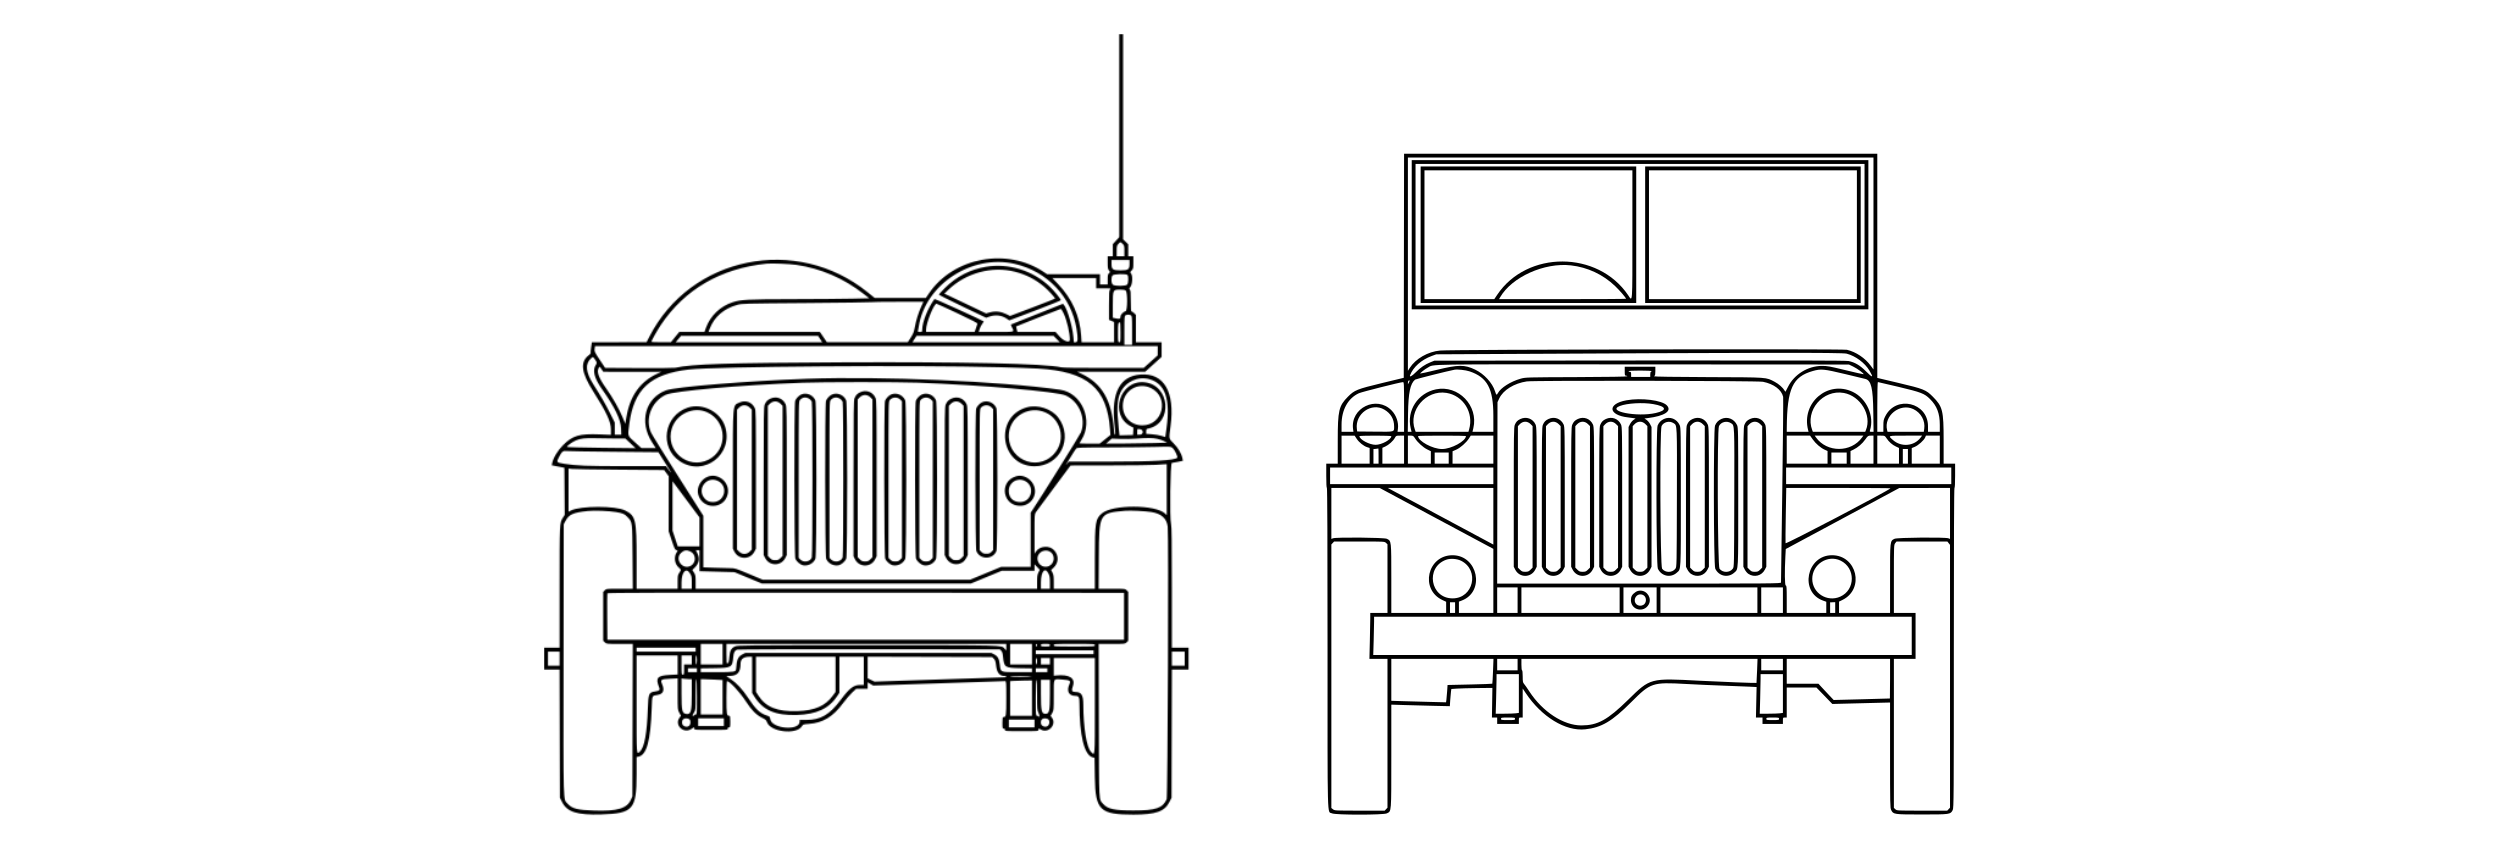 <svg width="2049" height="697" viewBox="0 0 2049 697" fill="none" xmlns="http://www.w3.org/2000/svg">
<path fill-rule="evenodd" clip-rule="evenodd" d="M1150.64 217.828L1150.51 309.656L1132.58 313.99C1112.14 318.936 1110.15 319.733 1104.77 325.139C1097.28 332.673 1096.43 336.339 1096.42 361.097L1096.41 380.043H1091.71H1087V389.976C1087 396.249 1087.19 399.91 1087.52 399.91C1087.87 399.91 1088.05 443.949 1088.05 530.984C1088.05 677.619 1087.7 664.627 1091.71 666.631C1094.49 668.021 1133.88 668.021 1136.66 666.631C1140.5 664.71 1140.31 667.045 1140.32 619.786V577.52L1150.38 577.833C1155.92 578.008 1166.71 578.293 1174.36 578.473L1188.28 578.795L1188.62 573.642C1188.81 570.805 1189.09 567.632 1189.25 566.591L1189.53 564.699L1194.06 564.381C1196.56 564.21 1204.13 564.008 1210.89 563.934L1223.17 563.801L1222.97 575.945L1222.78 588.089H1224.94H1227.09V590.704V593.315H1235.98H1244.86V590.704C1244.86 588.148 1244.9 588.089 1246.43 588.089H1248V576.202V564.316L1250.43 567.968C1263.5 587.573 1283 599.477 1299.23 597.75C1312.64 596.323 1321.17 591.28 1337.05 575.378C1352.9 559.504 1354.26 559.053 1381.82 560.581C1390.01 561.033 1403.77 561.654 1412.4 561.954C1421.02 562.258 1430.7 562.635 1433.9 562.801L1439.71 563.096L1439.44 575.59L1439.17 588.089H1441.86H1444.55V590.704V593.315H1452.91H1461.27V590.704C1461.27 588.148 1461.31 588.089 1462.84 588.089H1464.41V575.806V563.52L1476.56 563.501L1488.71 563.483L1495.25 570.229L1501.78 576.976L1518.51 576.548C1527.71 576.313 1538.35 576.046 1542.17 575.949L1549.09 575.774V618.916C1549.09 658.94 1549.16 662.187 1550 663.886C1551.81 667.501 1552.09 667.542 1575.23 667.542C1598.37 667.542 1598.64 667.501 1600.45 663.886C1601.31 662.159 1601.36 654.721 1601.36 530.984C1601.36 443.949 1601.54 399.91 1601.89 399.91C1602.21 399.91 1602.41 396.249 1602.41 389.976V380.043H1597.71H1593V361.074C1593 336.371 1592.23 333.267 1584.13 325.107C1578.55 319.484 1576.73 318.756 1556.02 313.852L1538.64 309.739L1538.64 217.87L1538.63 126H1344.7H1150.78L1150.64 217.828ZM1535.5 215.963V302.795L1533.24 299.732C1528.58 293.405 1521.18 288.449 1513.74 286.681C1510.21 285.843 1189.96 286.437 1180.31 287.303C1170.32 288.196 1160.26 293.971 1155.39 301.607L1153.91 303.932V216.534V129.136H1344.7H1535.5V215.963ZM1157.05 192.384V253.546H1344.18H1531.32V192.384V131.227H1344.18H1157.05V192.384ZM1528.18 192.384V250.406H1344.18H1160.18V192.384V134.363H1344.18H1528.18V192.384ZM1164.36 192.384V248.315H1252.71H1341.05V192.384V136.454H1252.71H1164.36V192.384ZM1348.37 192.384V248.315H1436.7H1525.04V192.384V136.454H1436.7H1348.37V192.384ZM1337.91 192.384C1337.91 250.838 1338.15 247.435 1334.4 241.895C1309.58 205.242 1251.56 205.099 1227.09 241.637L1224.74 245.146L1196.12 245.165L1167.5 245.179V192.384V139.59H1252.71H1337.91V192.384ZM1521.91 192.384V245.179H1436.7H1351.5V192.384V139.59H1436.7H1521.91V192.384ZM1287.47 217.497C1301.19 219.049 1313.79 224.939 1323.73 234.453C1327.63 238.188 1332.68 244.069 1332.68 244.879C1332.68 245.045 1309.26 245.179 1280.64 245.179H1228.6L1229.55 243.558C1239.15 227.025 1265.79 215.042 1287.47 217.497ZM1513.55 289.863C1520.93 291.816 1528.42 297.407 1532.21 303.78C1535.83 309.878 1534.94 309.97 1529.09 304.103C1524.4 299.396 1520.31 296.992 1515.12 295.905C1512.97 295.459 1469.39 295.348 1343.92 295.463L1175.6 295.624L1172.46 296.877C1167.91 298.701 1164.2 301.224 1160.44 305.056C1157.23 308.326 1154.96 309.504 1155.71 307.515C1158.17 300.934 1165.02 294.837 1173.39 291.779L1177.17 290.397L1206.44 290.241C1446.98 288.947 1509.8 288.868 1513.55 289.863ZM1518.77 300.386C1522.3 302.076 1528.18 306.428 1527.32 306.714C1527.05 306.806 1520.37 305.3 1512.48 303.37C1499.73 300.257 1497.57 299.87 1493.16 299.893C1481.66 299.962 1470.52 306.87 1465.43 317.094C1464.44 319.083 1463.55 320.829 1463.45 320.972C1463.36 321.114 1463.03 320.773 1462.72 320.216C1461.38 317.826 1457.86 314.685 1454.59 312.977C1447.17 309.085 1449.91 309.283 1400.24 309.09C1372.15 308.98 1355.68 308.726 1355.68 308.413C1355.68 308.132 1355.92 307.906 1356.2 307.906C1356.5 307.906 1356.73 306.341 1356.73 304.25V300.589H1344.18H1331.63V304.25C1331.63 307.561 1331.74 307.906 1332.68 307.906C1333.26 307.906 1333.73 308.132 1333.73 308.408C1333.73 308.726 1318.23 308.975 1292.04 309.076C1250.82 309.237 1250.31 309.251 1246.23 310.398C1238.09 312.691 1229.98 317.854 1227.64 322.233C1226.62 324.145 1226.35 323.969 1225.32 320.681C1223.15 313.81 1216.4 306.456 1209.06 302.965C1200.23 298.77 1195.42 298.802 1177.5 303.158C1170.21 304.936 1164.13 306.285 1164.01 306.161C1163.68 305.83 1167.97 302.449 1170.12 301.349C1176.02 298.314 1161.26 298.539 1346.53 298.655L1515.37 298.76L1518.77 300.386ZM1204.35 304.342C1218.98 309.205 1223.95 318.439 1223.95 340.686V353.908H1215.4H1206.84L1207.55 350.901C1211.88 332.512 1195.28 315.293 1176.91 319.106C1162.06 322.187 1152.79 336.417 1156.2 350.901L1156.91 353.908H1155.36H1153.81L1154.03 338.881C1154.27 321.916 1155.83 314.437 1159.8 311.144C1160.38 310.66 1185.88 304.25 1192.07 303.03C1194.44 302.564 1201.16 303.283 1204.35 304.342ZM1512.49 306.64C1520.4 308.524 1527.76 310.297 1528.83 310.573C1533.63 311.821 1535.1 317.955 1535.36 337.836L1535.58 353.908H1533.91C1532.42 353.908 1532.28 353.784 1532.62 352.734C1536.38 341.05 1529.92 326.613 1518.51 321.179C1498.02 311.425 1476.19 330.099 1481.93 352.471L1482.29 353.908H1473.35H1464.41L1464.44 350.643C1464.72 318.485 1469.19 308.763 1485.86 304.056C1492.49 302.187 1494.7 302.399 1512.49 306.64ZM1353.59 304.25C1353.59 304.535 1353.36 304.77 1353.07 304.77C1352.78 304.77 1352.55 305.714 1352.55 306.861V308.952H1344.7H1336.87V306.861C1336.87 305.12 1336.69 304.77 1335.82 304.77C1335.24 304.77 1334.78 304.535 1334.78 304.25C1334.78 303.918 1338.26 303.725 1344.18 303.725C1350.11 303.725 1353.59 303.918 1353.59 304.25ZM1154.76 313.479L1153.95 314.966L1153.93 313.571C1153.92 312.802 1154.2 312.07 1154.56 311.945C1155.58 311.577 1155.62 311.881 1154.76 313.479ZM1444.96 312.908C1453.86 314.722 1460.11 319.392 1461.47 325.254C1461.65 326.028 1461.33 360.369 1460.76 401.572C1460.18 442.775 1459.71 476.9 1459.71 477.402C1459.71 478.272 1453.82 478.318 1343.39 478.318H1227.08L1227.22 403.958L1227.35 329.602L1228.77 326.585C1232 319.682 1240.98 314.137 1251.38 312.604C1257.28 311.738 1440.62 312.028 1444.96 312.908ZM1150.77 333.521V353.908H1148.09H1145.41L1145.74 351.394C1146.43 346.254 1144.38 340.336 1140.57 336.413C1128.32 323.813 1106.56 334.331 1108.98 351.688L1109.28 353.908H1104.42H1099.54V348.004C1099.54 335.897 1104.81 326.369 1113.76 322.293C1116.2 321.188 1147.46 313.29 1149.86 313.179C1150.71 313.138 1150.77 314.437 1150.77 333.521ZM1555.95 317.052C1574.66 321.52 1577.24 322.514 1581.76 326.986C1587.51 332.669 1589.86 338.867 1589.86 348.267V353.908H1585.03H1580.19V349.321C1580.19 329.767 1553.97 323.679 1545.16 341.188C1543.79 343.901 1543.62 344.771 1543.61 349.073L1543.6 353.908H1541.12H1538.63V333.521C1538.63 322.307 1538.84 313.133 1539.09 313.133C1539.34 313.133 1546.92 314.897 1555.95 317.052ZM1185.53 322.012C1199.37 324.264 1208.04 338.246 1204.08 351.946L1203.52 353.908H1181.9H1160.28L1159.67 352.209C1153.99 336.473 1168.72 319.281 1185.53 322.012ZM1511.23 322.068C1524.9 324.564 1534.29 340.346 1529.32 352.471L1528.73 353.908H1507.27H1485.82L1485.32 352.596C1479.19 336.487 1494.09 318.936 1511.23 322.068ZM1333.03 328.082C1317.04 330.974 1318.02 340.318 1334.51 342.128C1336.23 342.317 1338.3 342.598 1339.1 342.745L1340.55 343.017L1338.84 344.154C1337.89 344.781 1336.59 346.337 1335.95 347.617L1334.78 349.948V407.227V464.503L1335.95 466.833C1339.41 473.69 1348.95 473.69 1352.41 466.833L1353.59 464.503V407.227V349.948L1352.41 347.617C1351.77 346.337 1350.47 344.776 1349.52 344.145L1347.79 343.003L1350.3 342.694C1364.34 340.977 1370.53 336.896 1366.17 332.254C1362.2 328.022 1345.2 325.881 1333.03 328.082ZM1354.96 331.19C1365.85 333.079 1366.77 336.289 1357.06 338.494C1341.64 342.004 1316.36 337.048 1327.66 332.733C1333.65 330.444 1346.49 329.721 1354.96 331.19ZM1134.62 335.731C1139.87 338.831 1142.59 343.468 1142.61 349.331C1142.63 354.207 1143.56 353.945 1126.95 353.784L1112.35 353.646L1112.08 351.555C1110.49 339.093 1124.11 329.528 1134.62 335.731ZM1568.17 335.289C1574.46 338.255 1578.09 344.859 1577.09 351.532L1576.73 353.908H1561.88H1547.02L1546.68 352.554C1543.74 340.834 1557.12 330.076 1568.17 335.289ZM1246.17 343.39C1243.68 344.532 1242.57 345.697 1241.49 348.29C1240.78 349.984 1240.68 357.118 1240.68 407.361V464.503L1241.86 466.833C1245.32 473.69 1254.86 473.69 1258.32 466.833L1259.5 464.503L1259.49 407.246C1259.48 352.803 1259.43 349.883 1258.52 347.898C1256.32 343.104 1251.01 341.17 1246.17 343.39ZM1269.17 343.39C1266.68 344.532 1265.57 345.697 1264.49 348.29C1263.78 349.984 1263.68 357.118 1263.68 407.361V464.503L1264.86 466.833C1268.32 473.69 1277.86 473.69 1281.32 466.833L1282.5 464.503L1282.49 407.246C1282.48 352.803 1282.43 349.883 1281.52 347.898C1279.31 343.104 1274.01 341.17 1269.17 343.39ZM1293.22 343.39C1290.73 344.532 1289.62 345.697 1288.53 348.29C1287.82 349.984 1287.73 357.118 1287.73 407.361V464.503L1288.9 466.833C1292.37 473.69 1301.9 473.69 1305.37 466.833L1306.54 464.503L1306.54 407.246C1306.52 352.803 1306.48 349.883 1305.56 347.898C1303.36 343.104 1298.06 341.17 1293.22 343.39ZM1316.22 343.39C1313.73 344.532 1312.61 345.697 1311.53 348.29C1310.82 349.984 1310.73 357.118 1310.73 407.361V464.503L1311.91 466.833C1315.37 473.69 1324.91 473.69 1328.37 466.833L1329.54 464.503L1329.53 407.246C1329.53 352.803 1329.47 349.883 1328.56 347.898C1326.36 343.104 1321.06 341.17 1316.22 343.39ZM1363.78 343.394C1361.26 344.564 1359.66 346.217 1358.58 348.801C1357.22 352.052 1357.39 463.066 1358.76 466.032C1361.66 472.313 1369.39 473.911 1374.43 469.274C1377.8 466.179 1377.61 469.835 1377.61 407.227C1377.61 353.19 1377.57 350.413 1376.65 348.419C1374.28 343.298 1368.72 341.119 1363.78 343.394ZM1387.31 343.39C1384.82 344.532 1383.71 345.697 1382.62 348.29C1381.91 349.984 1381.82 357.118 1381.82 407.361V464.503L1383 466.833C1383.64 468.113 1384.96 469.688 1385.93 470.328C1390.73 473.52 1396.89 471.931 1399.46 466.833L1400.63 464.503L1400.63 407.246C1400.62 352.803 1400.57 349.883 1399.65 347.898C1397.45 343.104 1392.15 341.17 1387.31 343.39ZM1410.83 343.394C1408.3 344.564 1406.71 346.217 1405.63 348.801C1404.27 352.052 1404.44 463.066 1405.81 466.032C1408.71 472.313 1416.43 473.911 1421.48 469.274C1424.85 466.179 1424.66 469.835 1424.66 407.227C1424.66 353.19 1424.61 350.413 1423.69 348.419C1421.33 343.298 1415.76 341.119 1410.83 343.394ZM1434.35 343.39C1431.87 344.532 1430.75 345.697 1429.67 348.29C1428.96 349.984 1428.86 357.118 1428.86 407.361V464.503L1430.04 466.833C1430.69 468.113 1432.01 469.688 1432.97 470.328C1437.78 473.52 1443.93 471.931 1446.51 466.833L1447.68 464.503L1447.67 407.246C1447.66 352.803 1447.61 349.883 1446.7 347.898C1444.5 343.104 1439.19 341.17 1434.35 343.39ZM1254.49 347.608L1256.1 349.225V407.227V465.23L1254.4 466.939C1252.92 468.408 1252.32 468.647 1250.09 468.647C1247.86 468.647 1247.26 468.408 1245.79 466.939L1244.08 465.23V407.26V349.289L1245.39 347.88C1248.06 345.002 1251.77 344.886 1254.49 347.608ZM1277.49 347.608L1279.1 349.225V407.227V465.23L1277.39 466.939C1275.92 468.408 1275.32 468.647 1273.09 468.647C1270.86 468.647 1270.26 468.408 1268.79 466.939L1267.08 465.23V407.26V349.289L1268.39 347.88C1271.07 345.002 1274.77 344.886 1277.49 347.608ZM1301.53 347.608L1303.15 349.225V407.227V465.23L1301.44 466.939C1299.97 468.408 1299.37 468.647 1297.14 468.647C1294.9 468.647 1294.3 468.408 1292.84 466.939L1291.13 465.23V407.26V349.289L1292.43 347.88C1295.11 345.002 1298.81 344.886 1301.53 347.608ZM1324.53 347.608L1326.15 349.225V407.227V465.23L1324.44 466.939C1322.97 468.408 1322.37 468.647 1320.14 468.647C1317.91 468.647 1317.3 468.408 1315.83 466.939L1314.13 465.23V407.26V349.289L1315.43 347.88C1318.11 345.002 1321.81 344.886 1324.53 347.608ZM1348.58 347.608L1350.19 349.225V407.227V465.23L1348.48 466.939C1347.02 468.408 1346.41 468.647 1344.18 468.647C1341.95 468.647 1341.35 468.408 1339.88 466.939L1338.17 465.23V407.26V349.289L1339.48 347.88C1342.16 345.002 1345.86 344.886 1348.58 347.608ZM1371.69 346.844C1374.63 348.769 1374.53 346.429 1374.38 407.973C1374.24 464.544 1374.24 464.655 1373.15 466.124C1370.6 469.559 1364.81 469.559 1362.26 466.124C1360.68 463.987 1360.26 352.319 1361.82 349.202C1363.54 345.766 1368.31 344.629 1371.69 346.844ZM1395.62 347.608L1397.24 349.225V407.227V465.23L1395.53 466.939C1394.06 468.408 1393.46 468.647 1391.23 468.647C1389 468.647 1388.39 468.408 1386.92 466.939L1385.22 465.23V407.26V349.289L1386.52 347.88C1389.2 345.002 1392.9 344.886 1395.62 347.608ZM1418.73 346.844C1421.68 348.769 1421.57 346.429 1421.42 407.973C1421.28 464.544 1421.28 464.655 1420.19 466.124C1417.65 469.559 1411.85 469.559 1409.31 466.124C1407.73 463.987 1407.3 352.319 1408.87 349.202C1410.59 345.766 1415.35 344.629 1418.73 346.844ZM1442.67 347.608L1444.28 349.225V407.227V465.23L1442.57 466.939C1441.11 468.408 1440.51 468.647 1438.27 468.647C1436.04 468.647 1435.44 468.408 1433.97 466.939L1432.26 465.23V407.26V349.289L1433.57 347.88C1436.25 345.002 1439.95 344.886 1442.67 347.608ZM1111.96 359.665C1113.89 362.612 1117.68 365.633 1120.59 366.531L1122.55 367.144V373.591V380.043H1111.04H1099.54V368.543V357.044L1104.91 357.053L1110.26 357.063L1111.96 359.665ZM1140.32 357.505C1140.32 360.226 1132.51 364.532 1127.51 364.569C1122.45 364.611 1114.18 360.199 1114.18 357.459C1114.18 357.228 1120.06 357.044 1127.25 357.044C1134.45 357.044 1140.32 357.252 1140.32 357.505ZM1150.77 368.543V380.043H1141.89H1133V373.536V367.024L1135.31 366.001C1138.13 364.753 1141.88 361.392 1143.22 358.891C1144.2 357.081 1144.28 357.044 1147.49 357.044H1150.77V368.543ZM1159.79 359.324C1161.86 362.594 1166.41 366.706 1169.8 368.373L1172.73 369.805V374.926V380.043H1163.32H1153.91V368.543V357.044H1156.13C1158.18 357.044 1158.46 357.219 1159.79 359.324ZM1201.48 357.339C1201.48 361.502 1189.51 368.023 1181.88 368.023C1174.2 368.023 1162.27 361.548 1162.27 357.38C1162.27 357.196 1171.1 357.044 1181.88 357.044C1192.66 357.044 1201.48 357.178 1201.48 357.339ZM1223.95 368.543V380.043H1207.23H1190.5L1190.51 374.949L1190.52 369.851L1193.46 368.576C1196.84 367.116 1201.79 362.759 1203.93 359.37L1205.4 357.044H1214.68H1223.95V368.543ZM1485.76 360.185C1488.22 363.68 1492.26 367.139 1495.64 368.645L1497.86 369.64V374.843V380.043H1481.14H1464.41V368.543V357.044H1473.98H1483.54L1485.76 360.185ZM1526.16 358.513C1517.21 371.081 1497.33 371.081 1488.38 358.513L1487.34 357.044H1507.27H1527.21L1526.16 358.513ZM1535.5 368.543V380.043H1526.09H1516.68V374.862V369.681L1519.07 368.53C1522.72 366.761 1526.34 363.653 1528.78 360.185C1530.91 357.173 1531.1 357.044 1533.25 357.044H1535.5V368.543ZM1546.21 359.218C1548.18 362.193 1550.86 364.555 1553.88 365.969L1556.41 367.153V373.6V380.043H1547.52H1538.63V368.543V357.044H1541.7C1544.72 357.044 1544.79 357.076 1546.21 359.218ZM1574.07 358.744C1568.79 365.72 1558.28 366.637 1551.53 360.705C1547.22 356.925 1546.88 357.044 1561.95 357.044H1575.36L1574.07 358.744ZM1589.86 368.543V380.043H1578.36H1566.86V373.641L1566.87 367.236L1569.35 366.222C1572.23 365.044 1576.93 360.825 1577.85 358.587L1578.49 357.044H1584.18H1589.86V368.543ZM1129.87 373.77V380.043H1127.77H1125.68V374.065V368.083L1127.64 367.88C1128.72 367.765 1129.66 367.636 1129.73 367.586C1129.81 367.54 1129.87 370.321 1129.87 373.77ZM1563.73 374.033V380.043H1561.64H1559.55V374.033V368.023H1561.64H1563.73V374.033ZM1187.36 375.47V380.043H1181.61H1175.86V375.47V370.897H1181.61H1187.36V375.47ZM1513.55 375.47V380.043H1507.27H1501V375.47V370.897H1507.27H1513.55V375.47ZM1223.95 389.976V396.774H1157.05H1090.14V389.976V383.179H1157.05H1223.95V389.976ZM1599.27 389.976V396.774H1531.58H1463.89V389.976V383.179H1531.58H1599.27V389.976ZM1171.98 422.024C1194.67 434.186 1215.65 445.419 1218.59 446.984L1223.95 449.83V476.094L1223.95 502.362H1209.84H1195.73V497.729V493.096L1198.11 492.185C1217.39 484.821 1211.29 455.066 1190.5 455.066C1169.85 455.066 1163.56 483.099 1182.26 491.816L1185.26 493.216L1185.27 497.789L1185.27 502.362H1162.8H1140.32V474.266C1140.31 442.83 1140.39 443.457 1136.66 441.596C1134.55 440.542 1095.18 440.182 1092.52 441.191L1091.18 441.702V420.804V399.91H1110.96H1130.73L1171.98 422.024ZM1223.95 423.125V446.34L1218.34 443.314C1215.25 441.647 1197.9 432.349 1179.79 422.646C1161.67 412.942 1144.74 403.861 1142.15 402.466L1137.44 399.924L1180.7 399.914L1223.95 399.91V423.125ZM1549.46 400.232C1547.19 402.502 1463.6 446.243 1463.44 445.248C1463.33 444.603 1463.42 434.14 1463.63 421.992L1464.01 399.91H1506.9C1530.49 399.91 1549.64 400.052 1549.46 400.232ZM1598.23 420.804V441.702L1596.89 441.191C1594.23 440.182 1554.86 440.542 1552.75 441.596C1549.02 443.457 1549.09 442.83 1549.09 474.266V502.362H1528.18H1507.27V497.72V493.078L1510.04 491.724C1528.43 482.725 1522.01 455.057 1501.53 455.057C1480.61 455.057 1474.65 485.327 1494.22 492.272L1496.82 493.198V497.78V502.362H1480.61H1464.41V491.125C1464.41 481.482 1464.3 479.884 1463.62 479.884C1462.77 479.884 1462.62 468.491 1463.3 455.914L1463.62 449.978L1510.15 424.976L1556.67 399.974L1577.45 399.942L1598.23 399.91V420.804ZM1135.97 444.953L1137.18 446.091V474.224V502.362H1130.12H1123.07V506.981C1123.07 509.523 1122.91 517.992 1122.72 525.798L1122.38 540.001H1129.78H1137.18V600.992V661.989L1136.05 663.2L1134.91 664.406H1114.42C1094.49 664.406 1093.9 664.379 1092.56 663.324L1091.18 662.242V554.24V446.238L1092.32 445.027L1093.46 443.816H1114.11C1134.6 443.816 1134.77 443.825 1135.97 444.953ZM1597.14 445.193L1598.23 446.57V554.281V661.989L1597.09 663.2L1595.96 664.406H1575.3C1554.81 664.406 1554.64 664.397 1553.44 663.273L1552.23 662.136V601.066V540.001H1561.11H1570V521.179V502.362H1561.11H1552.23V474.468C1552.23 447.04 1552.25 446.547 1553.31 445.193L1554.39 443.816H1575.23H1596.06L1597.14 445.193ZM1197.61 459.649C1212.85 467.409 1207.58 490.43 1190.57 490.43C1172.24 490.43 1167.99 465.005 1185.27 458.764C1188.73 457.516 1194.2 457.908 1197.61 459.649ZM1508.51 459.469C1520.92 465.474 1520.78 483.398 1508.29 489.007C1497.54 493.829 1485.32 486.078 1485.32 474.436C1485.32 462.527 1497.97 454.362 1508.51 459.469ZM1243.82 491.908V502.362H1235.45H1227.09V491.908V481.454H1235.45H1243.82V491.908ZM1327.45 491.908V502.362H1287.2H1246.95V491.908V481.454H1287.2H1327.45V491.908ZM1357.77 491.908V502.362H1344.18H1330.59V491.908V481.454H1344.18H1357.77V491.908ZM1440.36 491.908V502.362H1400.63H1360.91V491.908V481.454H1400.63H1440.36V491.908ZM1461.27 491.908V502.362H1452.39H1443.5V491.908V481.454H1452.39H1461.27V491.908ZM1340.52 485.245C1337.66 487.188 1336.66 488.947 1336.7 491.964C1336.82 499.963 1347.12 502.537 1351.19 495.583C1354.09 490.628 1350.25 484.066 1344.44 484.066C1343.02 484.066 1341.63 484.485 1340.52 485.245ZM1346.87 487.768C1349.77 489.316 1349.7 494.331 1346.77 495.846C1342.65 497.969 1338.47 494.289 1340.22 490.089C1341.35 487.395 1344.27 486.377 1346.87 487.768ZM1192.59 497.992V502.362H1190.5H1188.41V497.992V493.617H1190.5H1192.59V497.992ZM1504.14 497.946V502.362H1502.05H1499.96V498.029V493.7L1502.05 493.617L1504.14 493.529V497.946ZM1566.86 521.179V536.865H1346.19H1125.51L1125.86 525.015C1126.05 518.504 1126.2 511.444 1126.2 509.335V505.498H1346.53H1566.86V521.179ZM1223.68 550.063C1223.48 555.594 1223.21 560.231 1223.09 560.36C1222.97 560.489 1215.41 560.766 1206.29 560.973C1197.18 561.18 1188.97 561.369 1188.07 561.392L1186.42 561.429L1186.08 566.527C1185.9 569.331 1185.62 572.523 1185.46 573.619L1185.17 575.618L1172.8 575.309C1166.01 575.139 1155.92 574.862 1150.38 574.692L1140.32 574.383V557.192V540.001H1182.19H1224.06L1223.68 550.063ZM1243.82 544.703V549.409H1235.45H1227.09V544.703V540.001H1235.45H1243.82V544.703ZM1440.1 549.801C1439.89 555.189 1439.68 559.651 1439.62 559.716C1439.42 559.955 1409.14 558.795 1392.8 557.924C1352.34 555.764 1352.63 555.686 1334.51 573.462C1317.53 590.119 1309.5 594.531 1296.09 594.559C1281.44 594.586 1264.24 583.336 1253.41 566.647C1251.64 563.92 1249.7 561.153 1249.1 560.499C1248.15 559.458 1248 558.652 1248 554.355C1248 551.403 1247.79 549.409 1247.48 549.409C1247.17 549.409 1246.95 547.493 1246.95 544.703V540.001H1343.71H1440.48L1440.1 549.801ZM1461.27 544.703V549.409H1452.39H1443.5V544.703V540.001H1452.39H1461.27V544.703ZM1549.09 556.202C1549.09 565.118 1549.03 572.44 1548.96 572.477C1548.89 572.518 1538.49 572.813 1525.85 573.131L1502.87 573.716L1499.15 569.792C1497.11 567.637 1494.3 564.639 1492.92 563.128L1490.4 560.383H1477.4H1464.41V550.192V540.001H1506.75H1549.09V556.202ZM1244.86 568.415V584.289L1242.44 584.621C1241.1 584.805 1236.83 584.952 1232.94 584.952H1225.88L1226.22 572.799C1226.41 566.117 1226.57 558.822 1226.57 556.593V552.545H1235.72H1244.86V568.415ZM1461.27 568.415V584.289L1458.85 584.621C1457.51 584.805 1453.24 584.952 1449.35 584.952H1442.29L1442.63 572.799C1442.82 566.117 1442.97 558.822 1442.97 556.593L1442.98 552.545H1452.13H1461.27V568.415ZM1241.73 589.134C1241.73 590.119 1241.38 590.179 1235.98 590.179C1230.58 590.179 1230.23 590.119 1230.23 589.134C1230.23 588.153 1230.58 588.089 1235.98 588.089C1241.38 588.089 1241.73 588.153 1241.73 589.134ZM1458.14 589.134C1458.14 590.11 1457.79 590.179 1452.91 590.179C1448.03 590.179 1447.68 590.11 1447.68 589.134C1447.68 588.158 1448.03 588.089 1452.91 588.089C1457.79 588.089 1458.14 588.158 1458.14 589.134Z" fill="black"/>
<mask id="path-2-inside-1_1717_605" fill="white">
<path fill-rule="evenodd" clip-rule="evenodd" d="M917.334 111.173V194.346L914.703 197.221L912.076 200.101V205.055V210.01H909.969H907.867V215.199C907.867 219.569 908.032 220.599 908.902 221.708C909.937 223.019 909.937 223.028 908.902 223.962C908.042 224.744 907.867 225.591 907.867 229.032V233.158H904.711H901.555V228.949V224.74H879.856L858.156 224.735L855.787 223.13C825.632 202.672 781.668 210.718 761.404 240.408L758.809 244.203H737.85H716.891L711.293 239.663C652.837 192.294 565.911 209.987 532.135 276.129L529.904 280.495L507.506 280.499H485.107L484.463 284.713C484.109 287.032 483.938 289.125 484.09 289.364C484.237 289.603 483.653 290.321 482.798 290.956C475.216 296.559 476.228 305.175 486.326 321.005C497.035 337.805 500.706 345.676 500.706 351.854V356.381L491.635 356.008C474.885 355.327 469.36 356.951 461.434 364.878C457.027 369.285 453.411 375.334 452.519 379.801L452.21 381.347L457.39 382.359L462.57 383.371L462.708 402.66L462.846 421.949L461.291 424.396C458.628 428.601 458.623 428.683 458.623 481.476V530.897H452.312H446V539.84V548.782H452.302H458.605L458.747 601.308L458.885 653.834L460.73 657.445C464.866 665.556 472.999 668.104 492.817 667.511C518.85 666.724 521.739 663.453 521.748 634.725V620.459L523.284 620.151C530.028 618.803 533.198 607.215 534.155 580.465C534.537 569.686 534.302 570.238 538.778 569.589C543.562 568.895 544.901 565.905 542.711 560.817C541.078 557.022 541.589 556.672 549.294 556.295L555.417 555.991V568.89C555.417 581.757 555.422 581.799 556.765 584.205L558.113 586.615L556.954 588.179C552.45 594.27 560.312 601.759 566.674 597.444C569.011 595.857 569.094 595.848 569.094 597.182C569.094 598.203 569.444 598.231 582.771 598.231C596.098 598.231 596.447 598.203 596.447 597.182C596.447 596.478 596.797 596.128 597.501 596.128C598.476 596.128 598.554 595.779 598.554 591.395C598.554 587.439 598.416 586.661 597.726 586.661C595.536 586.661 595.394 585.769 595.394 571.706C595.394 564.304 595.587 558.254 595.822 558.254C598.025 558.254 606.315 567.165 611.472 575.087C616.021 582.065 619.867 585.957 624.44 588.207C627.375 589.647 628.069 590.245 628.566 591.754C631.262 599.924 652.538 602.541 657.207 595.282C658.22 593.709 658.436 593.63 662.889 593.313C674.495 592.476 682.744 587.475 691.042 576.228C693.333 573.127 696.673 569.235 698.463 567.579L701.715 564.566H706.421H711.127V561.884V559.207L713.395 560.536L715.668 561.866L769.288 560.072C798.781 559.082 823.323 558.268 823.829 558.264C824.685 558.254 824.749 559.266 824.749 572.23C824.749 586.854 824.62 587.71 822.422 587.71C821.731 587.71 821.593 588.492 821.593 592.444C821.593 596.828 821.672 597.182 822.647 597.182C823.351 597.182 823.7 597.532 823.7 598.231C823.7 599.257 824.05 599.284 837.377 599.284C850.704 599.284 851.054 599.257 851.054 598.231C851.054 596.998 851.385 596.957 853.156 597.969C859.219 601.433 866.299 593.801 862.182 588.234L861.068 586.73L862.366 584.458C863.649 582.222 863.668 582.006 863.672 569.751C863.681 555.214 863.014 556.433 870.678 556.976C876.976 557.422 877.749 557.928 876.479 560.785C873.935 566.48 875.973 570.353 881.512 570.353C884.217 570.353 884.718 571.407 884.723 577.097C884.732 602.675 888.647 618.739 895.345 620.652L897.084 621.154L897.346 637.443C897.778 664.093 901.56 667.695 929.056 667.658C947.268 667.635 954.445 665.137 958.369 657.445L960.209 653.839L960.351 601.308L960.494 548.782H967.321H974.148V539.84V530.897H967.312H960.471V481.563C960.471 443.841 960.314 431.614 959.813 429.617C958.571 424.69 959.16 379.396 960.462 379.396C961.028 379.396 963.295 379 965.494 378.517L969.497 377.639L969.152 375.757C968.439 371.907 965.655 367.127 961.966 363.428C957.803 359.256 957.959 360.149 959.408 349.149C963.107 321.092 953.985 305.516 934.719 306.969C917.941 308.234 910.714 321.814 913.396 347.047C914.307 355.622 914.33 356.252 913.732 356.252C913.484 356.252 913.125 354.182 912.932 351.647C911.142 328.126 903.175 314.413 886.729 306.528L882.91 304.697L910.774 304.683L938.638 304.674L945.345 298.597L952.052 292.525V286.512V280.499H941.532H931.011V269.289V258.078L929.539 256.665C928.724 255.888 927.777 255.249 927.432 255.249C926.972 255.249 926.806 252.967 926.806 246.637C926.806 239.686 926.654 237.896 926.029 237.377C925.357 236.82 925.426 236.503 926.553 235.026C928.209 232.855 928.485 225.779 926.976 224.114C926.148 223.199 926.181 223.056 927.505 221.676C928.83 220.296 928.909 219.919 928.909 215.111V210.01H926.806H924.699V205.119V200.229L922.597 198.173L920.49 196.121V112.061V28H918.912H917.334V111.173ZM920.067 199.852C921.451 201.177 921.543 201.531 921.543 205.639V210.01H918.388H915.232V205.699C915.232 201.738 915.347 201.269 916.644 199.912C918.369 198.113 918.259 198.118 920.067 199.852ZM925.753 216.156C925.753 220.852 924.773 221.584 918.461 221.584C912.012 221.584 911.023 220.871 911.023 216.229V213.165H918.388H925.753V216.156ZM831.59 216.257C858.299 222.407 878.066 243.187 882.354 269.624C883.665 277.698 883.481 280.499 881.632 280.499H880.123L879.75 276.161C878.848 265.664 873.089 248.224 870.816 249.121C855.433 255.175 828.715 265.843 828.563 265.99C828.452 266.105 828.848 267.154 829.451 268.327C831.475 272.297 832.211 272.086 816.358 272.086H802.18L802.903 269.693C803.298 268.378 804.255 266.469 805.033 265.452C805.81 264.431 806.362 263.525 806.261 263.432C805.244 262.517 766.146 244.728 765.903 245.064C760.465 252.493 755.837 264.1 755.837 270.31C755.837 271.994 755.745 272.086 753.965 272.086C752.428 272.086 752.134 271.915 752.346 271.161C752.488 270.655 752.769 269.178 752.967 267.876C758.197 233.301 796.471 208.169 831.59 216.257ZM652.736 217.099C672.913 220.084 691.401 228.079 707.971 240.983L712.443 244.466L698.499 244.792C690.835 244.972 668.699 245.151 649.313 245.188C612.134 245.261 607.497 245.496 600.656 247.663C590.435 250.897 582.14 258.828 578.552 268.796L577.37 272.086H567.024H556.678L553.283 276.267L549.892 280.449L541.87 280.476C537.458 280.49 533.847 280.357 533.847 280.187C533.847 279.354 538.626 270.839 541.552 266.464C561.131 237.183 590.738 219.992 628.272 216.114C632.371 215.691 647.289 216.289 652.736 217.099ZM807.917 218.681C795.059 220.875 783.807 226.722 774.381 236.107C771.708 238.77 769.518 241.172 769.518 241.443C769.518 241.715 778.222 246.094 788.867 251.182L808.216 260.429L811.091 259.435C816.004 257.737 821.087 258.395 825.228 261.266L827.183 262.618L848.316 254.595C859.937 250.184 869.45 246.333 869.45 246.043C869.459 244.999 864.174 238.522 860.341 234.879C846.375 221.616 826.576 215.498 807.917 218.681ZM832.188 222.803C841.076 225.117 848.422 228.898 855.649 234.874C858.911 237.57 864.744 243.909 864.726 244.728C864.721 244.875 856.422 248.137 846.283 251.982L827.845 258.97L824.588 257.374C820.273 255.258 815.866 254.793 811.441 255.989L808.142 256.886L794.746 250.474C787.381 246.95 779.699 243.302 777.675 242.372L773.994 240.675L777.146 237.634C791.678 223.622 813.147 217.835 832.188 222.803ZM924.069 225.37C925.049 226.35 924.874 232.091 923.83 233.246C922.652 234.547 913.999 234.653 912.191 233.388C910.691 232.339 910.494 227.247 911.892 225.701C912.955 224.528 922.956 224.257 924.069 225.37ZM898.4 232.105V236.314H904.527C910.434 236.314 910.627 236.346 909.79 237.275C909.031 238.113 908.92 239.805 908.92 250.202V262.167L911.018 263.051L913.116 263.929L913.12 272.214L913.125 280.499H899.793H886.457L886.112 275.108C885.082 259.117 878.706 244.843 867.233 232.845L862.504 227.895H880.449H898.4V232.105ZM922.684 238.237C924.221 239.626 924.138 254.499 922.592 254.986C920.522 255.644 918.388 257.912 918.388 259.449C918.388 261.303 917.606 261.606 914.523 260.948L912.076 260.424V250.115C912.076 237.45 912.113 237.363 918.043 237.363C920.729 237.363 921.985 237.602 922.684 238.237ZM755.064 251.237C752.741 256.33 750.841 262.439 749.779 268.203C749.066 272.072 748.495 273.525 746.462 276.681L744.005 280.486H710.86L677.72 280.481L674.863 276.281L672.011 272.086H626.34H580.673L581.694 269.394C585.361 259.743 593.333 252.852 604.277 249.871C608.155 248.817 609.99 248.767 661.076 248.367C690.109 248.137 713.998 247.819 714.163 247.654C714.324 247.493 723.99 247.359 735.647 247.359H756.831L755.064 251.237ZM784.773 256.79C796.209 262.181 801.274 264.826 801.122 265.319C801.003 265.714 800.437 267.393 799.866 269.059L798.827 272.086H778.912H758.998V270.328C758.998 264.891 765.41 248.896 767.568 248.955C767.918 248.965 775.66 252.488 784.773 256.79ZM871.81 256.96C874.515 262.844 876.829 272.794 876.829 278.512C876.829 281.305 871.893 279.69 868.415 275.766L865.149 272.086H849.531H833.913L833.315 269.854C832.988 268.626 832.763 267.596 832.814 267.559C833.412 267.163 868.861 253.234 869.367 253.197C869.749 253.169 870.849 254.862 871.81 256.96ZM926.838 258.423C927.8 258.938 927.855 259.642 927.855 270.788V282.606H924.699H921.543V270.793C921.543 260.102 921.631 258.933 922.464 258.45C923.664 257.751 925.559 257.742 926.838 258.423ZM918.388 272.348C918.388 280.15 918.342 280.499 917.334 280.499C916.331 280.499 916.285 280.15 916.285 272.651C916.285 264.96 916.396 264.403 917.992 264.233C918.208 264.21 918.388 267.863 918.388 272.348ZM671.349 276.557C671.818 277.279 672.582 278.462 673.046 279.184L673.897 280.499H613.836H553.775L555.992 277.868L558.21 275.241H614.356H670.498L671.349 276.557ZM866.046 277.868L868.636 280.499H808.234H747.828L748.679 279.184C749.144 278.462 749.907 277.279 750.377 276.557L751.228 275.241H807.342H863.456L866.046 277.868ZM948.864 287.469L948.837 291.283L943.133 296.398L937.428 301.514L904.886 301.56C883.495 301.587 871.479 301.408 869.827 301.04C856.261 297.999 789.787 296.495 689.819 296.964C596.061 297.41 567.258 298.349 553.421 301.422C552.469 301.633 539.151 301.744 523.827 301.665L495.964 301.523L491.52 294.825C487.287 288.449 487.09 288.021 487.384 285.891L487.697 283.655H718.294H948.897L948.864 287.469ZM487.688 294.668C489.371 297.047 489.427 297.451 488.286 299.195C485.415 303.574 487.071 309.973 493.378 318.921C503.945 333.895 508.757 343.795 509.033 351.123L509.221 356.252H506.544H503.862V351.284V346.316L499.947 338.527C496.207 331.089 492.849 325.288 486.34 315.038C480.065 305.157 479.398 298.353 484.265 293.84C485.981 292.249 485.976 292.249 487.688 294.668ZM819.491 300.966C831.498 301.283 845.552 301.785 850.718 302.084C891.324 304.448 907.407 318.051 909.781 352.043L910.093 356.514L905.691 360.061L901.293 363.603L893.008 363.613C888.449 363.613 884.718 363.507 884.718 363.369C884.718 363.235 885.431 362.007 886.301 360.636C896.412 344.687 886.756 321.948 868.788 319.409C819.289 312.398 722.674 308.221 661.375 310.438C612.709 312.2 553.504 317.067 545.83 319.942C528.924 326.277 523.666 345.694 534.339 362.375L537.49 367.297L531.593 367.288L525.695 367.274L520.345 362.421C514.176 356.823 514.461 357.724 515.749 347.751C519.475 319.018 532.982 306.565 564.429 302.884C586.046 300.354 749.139 299.126 819.491 300.966ZM493.019 302.595L494.409 304.697L518.206 304.724L542.003 304.747L538.769 306.243C524.669 312.77 516.347 324.427 513.435 341.747L512.501 347.286L510.211 341.812C507.372 335.022 502.109 325.78 496.902 318.438C490.682 309.67 488.916 304.899 490.673 301.619C491.451 300.161 491.391 300.138 493.019 302.595ZM942.024 310.778C954.992 314.422 959.376 326.981 956.068 351.049L955.084 358.207L951.905 357.218C950.157 356.671 946.638 356.077 944.08 355.898L939.429 355.567V353.584C939.429 351.771 939.577 351.569 941.141 351.238C961.58 346.918 959.054 315.512 938.091 313.322C917.698 311.188 908.746 340.202 926.935 349.48L928.959 350.511L928.803 353.515L928.646 356.514L923.089 356.661L917.532 356.809L916.87 350.612C915.172 334.755 915.545 327.629 918.383 321.626C922.565 312.789 932.667 308.156 942.024 310.778ZM752.419 313.644C804.31 315.554 866.566 320.954 873.503 324.151C884.594 329.262 890.289 343.146 885.919 354.412C885.1 356.519 853.552 407.044 846.504 417.528L844.742 420.15V442.383V464.616H832.611H820.476L807.788 469.879L795.096 475.137H710.106H625.116L613.809 470.403C602.975 465.867 602.331 465.669 598.554 465.665C596.383 465.665 590.522 465.508 585.531 465.32L576.459 464.975V443.855V422.735L555.877 390.414C544.561 372.638 534.587 356.593 533.718 354.766C528.382 343.555 533.916 329.065 545.628 323.586C552.395 320.421 606.453 315.646 657.732 313.681C673.575 313.074 736.268 313.051 752.419 313.644ZM943.33 318.07C958.635 325.554 953.308 348.611 936.274 348.611C927.036 348.611 920.251 341.816 920.251 332.579C920.251 320.439 932.469 312.757 943.33 318.07ZM705.078 321.469C702.575 322.62 701.453 323.793 700.363 326.401C699.65 328.108 699.553 335.914 699.553 392.157V455.977L700.735 458.318C704.222 465.223 713.818 465.223 717.305 458.318L718.492 455.977L718.478 392.042C718.469 331.13 718.423 328.006 717.499 326.005C715.286 321.18 709.95 319.234 705.078 321.469ZM656.678 323.328C654.719 324.207 652.455 326.58 651.715 328.535C650.799 330.96 650.947 455.728 651.867 457.936C652.828 460.237 655.988 462.909 658.247 463.333C662.328 464.101 666.744 461.736 668.331 457.936C669.398 455.383 669.384 330.716 668.317 328.223C666.367 323.659 660.998 321.4 656.678 323.328ZM681.929 323.328C679.97 324.207 677.706 326.58 676.966 328.535C676.05 330.96 676.197 455.728 677.117 457.936C678.705 461.736 683.121 464.101 687.201 463.333C689.46 462.909 692.62 460.237 693.582 457.936C694.649 455.383 694.635 330.716 693.568 328.223C691.613 323.659 686.249 321.4 681.929 323.328ZM730.324 323.328C728.364 324.207 726.101 326.58 725.36 328.535C724.445 330.96 724.592 455.728 725.512 457.936C726.474 460.237 729.634 462.909 731.893 463.333C735.973 464.101 740.39 461.736 741.977 457.936C743.044 455.383 743.03 330.716 741.963 328.223C740.012 323.659 734.644 321.4 730.324 323.328ZM755.575 323.328C753.615 324.207 751.352 326.58 750.611 328.535C749.696 330.96 749.843 455.728 750.763 457.936C751.725 460.237 754.885 462.909 757.144 463.333C761.224 464.101 765.64 461.736 767.227 457.936C768.295 455.383 768.281 330.716 767.214 328.223C765.263 323.659 759.895 321.4 755.575 323.328ZM713.446 325.711L715.07 327.339V392.024V456.704L713.349 458.424C711.872 459.905 711.27 460.145 709.02 460.145C706.775 460.145 706.173 459.905 704.691 458.424L702.971 456.704V392.056V327.404L704.287 325.987C706.982 323.089 710.709 322.974 713.446 325.711ZM631.428 326.728C628.925 327.878 627.807 329.051 626.717 331.659C626.004 333.366 625.907 340.86 625.907 394.26V454.923L627.09 457.269C630.577 464.17 640.173 464.17 643.66 457.269L644.842 454.923L644.833 394.145C644.824 336.296 644.773 333.265 643.853 331.263C641.64 326.442 636.299 324.492 631.428 326.728ZM663.137 326.797C664.085 327.372 665.092 328.453 665.373 329.193C666.072 331.033 666.072 455.116 665.373 456.952C664.057 460.411 658.693 461.345 655.942 458.594L654.576 457.228V393.119C654.576 329.745 654.59 328.996 655.63 327.836C657.686 325.55 660.464 325.163 663.137 326.797ZM688.388 326.797C689.336 327.372 690.339 328.453 690.624 329.193C691.323 331.033 691.323 455.116 690.624 456.952C689.308 460.411 683.944 461.345 681.193 458.594L679.827 457.228V393.119C679.827 329.745 679.836 328.996 680.876 327.836C682.937 325.55 685.711 325.163 688.388 326.797ZM737.901 327.556L739.267 328.922V393.073V457.228L737.809 458.686C736.608 459.887 735.89 460.145 733.747 460.145C731.598 460.145 730.881 459.887 729.68 458.686L728.222 457.228V393.119C728.222 329.745 728.236 328.996 729.275 327.836C731.534 325.324 735.541 325.191 737.901 327.556ZM763.152 327.556L764.518 328.922V393.073V457.228L763.06 458.686C761.859 459.887 761.141 460.145 758.998 460.145C756.849 460.145 756.132 459.887 754.931 458.686L753.473 457.228V393.119C753.473 329.745 753.486 328.996 754.526 327.836C756.785 325.324 760.792 325.191 763.152 327.556ZM779.772 326.728C777.27 327.878 776.152 329.051 775.062 331.659C774.349 333.366 774.252 340.86 774.252 394.26V454.923L775.434 457.269C778.024 462.399 784.221 464 789.051 460.784C790.026 460.14 791.356 458.557 792.005 457.269L793.187 454.923L793.178 394.145C793.164 336.296 793.118 333.265 792.198 331.263C789.985 326.442 784.644 324.492 779.772 326.728ZM606.181 329.888C600.275 332.597 600.656 328.227 600.656 393.211V449.665L601.839 452.007C605.326 458.912 614.922 458.912 618.409 452.007L619.596 449.665L619.582 393.096C619.573 339.328 619.522 336.42 618.602 334.419C616.389 329.598 611.053 327.648 606.181 329.888ZM639.795 330.974L641.424 332.598V394.126V455.655L639.703 457.375C638.227 458.852 637.62 459.091 635.375 459.091C633.13 459.091 632.527 458.852 631.046 457.375L629.325 455.655V394.158V332.662L630.641 331.25C633.337 328.347 637.063 328.236 639.795 330.974ZM788.14 330.974L789.769 332.598V394.126V455.655L788.048 457.375C786.572 458.852 785.964 459.091 783.719 459.091C781.475 459.091 780.872 458.852 779.391 457.375L777.67 455.655V394.158V332.662L778.986 331.25C781.682 328.347 785.408 328.236 788.14 330.974ZM805.023 329.644C803.064 330.518 800.8 332.892 800.06 334.847C799.144 337.271 799.291 449.417 800.211 451.62C803.229 458.838 813.658 458.838 816.676 451.62C817.743 449.072 817.729 337.023 816.662 334.534C814.711 329.971 809.343 327.712 805.023 329.644ZM614.549 334.129L616.173 335.753V393.073V450.392L614.453 452.112C611.964 454.606 608.288 454.606 605.795 452.112L604.074 450.392V393.105V335.818L605.39 334.405C608.086 331.507 611.812 331.392 614.549 334.129ZM812.6 333.867L813.966 335.233V393.073V450.916L812.508 452.375C811.307 453.575 810.59 453.833 808.446 453.833C806.298 453.833 805.58 453.575 804.379 452.375L802.921 450.916V393.119C802.921 336.062 802.935 335.302 803.974 334.152C806.233 331.636 810.24 331.503 812.6 333.867ZM563.725 334.088C544.032 340.602 540.172 366.718 557.234 378.044C576.97 391.141 601.494 372.256 594.253 349.545C590.407 337.474 575.815 330.09 563.725 334.088ZM841.586 333.858C814.366 341.444 819.684 382.115 847.898 382.138C868.751 382.161 880.04 359.044 867.371 342.263C861.924 335.049 850.58 331.351 841.586 333.858ZM579.748 337.966C596.015 345.455 596.631 368.71 580.769 376.714C563.767 385.298 544.832 369.183 550.651 351.081C554.502 339.111 568.51 332.795 579.748 337.966ZM854.246 337.097C869.459 341.545 874.57 360.733 863.621 372.307C849.241 387.515 824.239 375.325 826.985 354.444C828.655 341.729 841.701 333.43 854.246 337.097ZM934.631 351.845C937.506 352.42 937.106 356.252 934.167 356.252H932.064V353.883C932.064 351.367 932.096 351.339 934.631 351.845ZM504.653 359.413L512.543 359.422L516.752 363.392L520.961 367.362L493.084 367.044C477.751 366.87 465.008 366.529 464.774 366.294C464.226 365.747 468.79 362.366 471.969 360.963C475.621 359.343 479.669 358.911 488.608 359.169C493.093 359.297 500.311 359.408 504.653 359.413ZM948.446 359.642C950.369 360.047 952.972 360.931 954.233 361.602L956.524 362.826L946.003 363.148C940.221 363.327 928.973 363.493 921.019 363.521L906.551 363.571L908.893 361.515L911.23 359.463L918.098 359.725C921.875 359.872 927.685 359.776 931.011 359.514C940.119 358.787 944.586 358.824 948.446 359.642ZM961.294 367.38C962.822 368.746 965.527 374.557 964.91 375.145C962.596 377.354 945.469 378.329 908.92 378.333H876.042L874.556 380.049C873.208 381.609 873.236 381.503 874.86 378.872C880.086 370.412 881.287 368.535 882 367.693C882.722 366.842 884.718 366.768 908.87 366.704C923.218 366.667 940.285 366.488 946.794 366.308C959.689 365.954 959.707 365.954 961.294 367.38ZM503.195 370.278L539.611 370.623L542.964 375.932C544.809 378.849 547.187 382.598 548.25 384.263C550.633 387.985 550.389 388.196 547.79 384.659L545.858 382.027L513.155 382.018C480.171 382.009 472.318 381.715 462.386 380.109C455.9 379.056 455.849 378.982 458.407 374.115C460.587 369.97 461.549 369.289 464.672 369.676C465.832 369.814 483.166 370.085 503.195 370.278ZM956.262 401.326V422.202L954.817 420.849C946.974 413.498 911.878 413.41 903.193 420.72C897.76 425.293 897.364 427.795 897.355 457.647L897.346 482.502H880.514H863.677V476.958C863.677 472.381 863.488 471.038 862.586 469.271L861.496 467.132L863.378 465.407C867.73 461.419 867.996 455.402 864.013 451.022C860.093 446.712 852.066 447.356 848.942 452.227L847.916 453.833L847.907 437.608C847.898 421.691 847.921 421.346 849.066 419.722C849.706 418.807 856.353 409.836 863.838 399.78L877.445 381.503L910.144 381.448C928.131 381.42 944.862 381.222 947.319 381.006C949.78 380.79 952.798 380.574 954.026 380.532L956.262 380.45V401.326ZM507.929 384.985L544.345 385.271L546.217 387.824L548.094 390.381L548.066 412.9L548.034 435.423L550.587 443.05C552.745 449.504 553.31 450.7 554.276 450.843C555.638 451.045 555.652 451.137 554.576 452.789C552.142 456.501 552.892 462.164 556.204 465.071C558.403 466.999 558.403 467.004 556.733 469.465C555.532 471.227 555.417 471.894 555.417 476.949V482.502H538.58H521.748V458.139C521.748 425.67 521.076 422.809 512.396 418.383C504.713 414.464 475.824 414.482 467.962 418.411L465.988 419.4V401.712V384.029L468.748 384.364C470.271 384.548 487.899 384.829 507.929 384.985ZM580.213 390.639C574.439 392.728 570.745 399.504 572.254 405.245C575.58 417.933 593.6 417.744 596.433 404.987C598.499 395.709 589.124 387.414 580.213 390.639ZM832.639 390.409C818.175 394.807 821.938 415.513 837.027 414.551C842.681 414.192 847.36 409.914 848.197 404.334C849.489 395.709 840.8 387.93 832.639 390.409ZM588.424 394.191C597.188 398.432 594.11 411.488 584.348 411.488C581.239 411.488 579.228 410.586 577.356 408.364C570.86 400.645 579.339 389.793 588.424 394.191ZM839.783 394.071C848.602 398.078 845.782 411.488 836.121 411.488C830.463 411.488 826.819 407.991 826.773 402.531C826.723 395.598 833.476 391.21 839.783 394.071ZM573.303 435.924V447.784H564.402H555.505L553.356 441.339L551.208 434.894V414.662V394.43L562.253 409.243L573.303 424.06V435.924ZM504.98 419.704C510.873 420.711 511.936 421.208 514.765 424.276C518.284 428.094 518.252 427.814 518.459 456.593L518.647 482.502H507.814C497.008 482.502 496.976 482.506 495.687 483.794L494.395 485.083V505.121V525.16L495.687 526.453C496.971 527.736 497.012 527.741 507.795 527.741H518.62L518.473 590.208L518.33 652.68L517.079 655.444C513.831 662.634 505.983 664.958 487.03 664.327C473.211 663.872 468.919 662.777 465.312 658.784C461.498 654.561 461.756 663.509 461.908 540.346L462.041 429.636L463.619 426.742C466.448 421.557 469.825 420.081 481.772 418.816C487.223 418.236 499.055 418.692 504.98 419.704ZM943.639 419.658C951.836 420.973 956.252 424.925 957.048 431.664C957.886 438.795 957.071 653.158 956.197 655.081C952.876 662.391 947.337 664.249 928.909 664.249C913.479 664.249 907.825 663.058 904.315 659.06C900.483 654.694 900.782 660.256 900.621 590.475L900.479 527.741H911.299C922.086 527.741 922.123 527.736 923.407 526.453L924.699 525.16V505.121V485.083L923.407 483.794C922.123 482.506 922.086 482.502 911.285 482.502H900.447L900.608 456.331C900.824 420.66 900.907 420.513 922.068 418.641C926.342 418.264 938.541 418.839 943.639 419.658ZM565.713 451.938C570.663 454.183 570.828 461.299 565.984 463.802C559.355 467.229 552.758 458.258 558.173 453.171C560.625 450.87 562.635 450.539 565.713 451.938ZM573.303 459.551V468.167L587.638 468.545L601.972 468.922L613.243 473.61L624.518 478.293H710.101H795.685L808.391 473.034L821.101 467.772H834.497H847.898V465.122V462.468L850.042 464.722L852.19 466.981L851.095 469.23C850.203 471.075 850 472.487 850 476.991V482.502H710.074H570.147V476.968C570.147 471.921 570.028 471.245 568.781 469.276L567.419 467.114L569.388 465.209C572.99 461.718 573.717 457.711 571.532 453.396L570.29 450.939H571.794H573.303V459.551ZM860.935 452.402C863.667 454.192 864.463 458.327 862.646 461.304C859.541 466.396 852.167 465.306 850.566 459.514C848.933 453.603 855.691 448.966 860.935 452.402ZM565.625 470.104C566.835 472.17 566.987 472.998 566.987 477.465V482.502H562.782H558.573V477.428C558.573 468.733 562.456 464.694 565.625 470.104ZM859.366 470.155C860.309 472.096 860.521 473.458 860.521 477.52V482.502H856.841H853.156V477.221C853.156 468.278 856.569 464.395 859.366 470.155ZM921.281 505.121V524.323H709.549H497.813L497.675 505.65C497.601 495.383 497.652 486.683 497.79 486.32C497.992 485.786 540.177 485.685 709.664 485.791L921.281 485.92V505.121ZM592.238 536.159V544.573H583.295H574.352V536.159V527.741H583.295H592.238V536.159ZM824.749 530.427V533.114L823.273 531.531C820.618 528.693 825.062 528.799 711.127 528.808C607.216 528.817 604.548 528.84 602.377 529.825C599.391 531.182 598.25 533.224 597.85 537.935C597.478 542.351 597.192 543.327 596.144 543.727C595.518 543.971 595.394 542.701 595.394 535.879V527.741H710.074H824.749V530.427ZM845.795 536.159V544.573H836.853H827.91V536.159V527.741H836.853H845.795V536.159ZM850 528.794C850 529.374 849.765 529.848 849.476 529.848C849.186 529.848 848.951 529.374 848.951 528.794C848.951 528.215 849.186 527.741 849.476 527.741C849.765 527.741 850 528.215 850 528.794ZM860.521 528.794C860.521 529.747 860.171 529.848 856.841 529.848C853.51 529.848 853.156 529.747 853.156 528.794C853.156 527.842 853.51 527.741 856.841 527.741C860.171 527.741 860.521 527.842 860.521 528.794ZM897.346 528.794C897.346 529.825 896.996 529.848 880.514 529.848C864.031 529.848 863.677 529.825 863.677 528.794C863.677 527.764 864.031 527.741 880.514 527.741C896.996 527.741 897.346 527.764 897.346 528.794ZM570.147 532.475V534.052H545.945H521.748V532.475V530.897H545.945H570.147V532.475ZM820.591 533.339C821.455 534.204 821.814 535.446 822.141 538.694C822.974 546.965 823.691 547.421 836.103 547.632L845.795 547.798V549.344V550.889H834.014C819.717 550.889 820.158 551.069 819.468 544.904C818.898 539.853 817.794 537.825 814.767 536.288L812.43 535.106H711.652H610.874L608.56 536.288C604.833 538.193 603.762 540.668 603.311 548.387C603.177 550.646 601.664 550.889 587.766 550.889H574.352V549.339V547.789L585.365 547.628C599.529 547.421 600.247 547.016 600.978 538.74C601.328 534.752 602.055 533.275 604.074 532.447C604.654 532.208 653.352 532.056 712.296 532.111L819.464 532.212L820.591 533.339ZM896.293 534.581V536.159H872.62H848.951V534.581V533.004H872.62H896.293V534.581ZM458.623 539.84V545.627H453.889H449.156V539.84V534.052H453.889H458.623V539.84ZM970.992 539.84V545.627H965.734H960.471V539.84V534.052H965.734H970.992V539.84ZM555.417 545.019V552.831L549.129 553.148C538.654 553.673 537.058 555.513 540.227 563.375C541.115 565.583 540.545 566.158 536.906 566.724C531.758 567.524 531.409 568.334 530.99 580.414C530.277 601.042 528.188 612.524 524.536 615.905C521.615 618.615 521.748 620.505 521.748 577.189V537.213H538.58H555.417V545.019ZM566.987 540.893V544.573H563.831H560.675V548.782C560.675 552.642 560.588 552.992 559.627 552.992C558.619 552.992 558.573 552.642 558.573 545.102V537.213H562.782H566.987V540.893ZM571.196 540.893C571.196 542.995 570.971 544.573 570.672 544.573C570.373 544.573 570.147 542.995 570.147 540.893C570.147 538.791 570.373 537.213 570.672 537.213C570.971 537.213 571.196 538.791 571.196 540.893ZM616.449 553.125L616.463 567.984L618.197 570.772C625.259 582.111 635.476 586.551 653.214 585.985C669.214 585.479 679.404 580.727 686.088 570.657L687.979 567.805V553.033V538.262H697.975H707.971V549.836V561.41H704.779C699.659 561.41 696.176 564.083 689.276 573.316C679.928 585.824 672.729 590.051 660.759 590.07L655.363 590.079V591.455C655.363 599.284 632.384 597.292 631.322 589.371C631.055 587.374 630.899 587.218 628.341 586.39C622.793 584.586 619.361 581.311 613.054 571.802C608.454 564.865 603.725 559.8 598.72 556.442L595.325 554.165L599.028 553.958C604.567 553.645 606.968 550.646 606.968 544.049C606.968 540.267 609.323 538.321 613.937 538.285L616.435 538.262L616.449 553.125ZM684.823 552.67V567.078L682.458 570.293C676.299 578.657 667.793 582.341 653.523 582.82C637.146 583.367 627.734 579.627 621.606 570.142L619.596 567.032V552.647V538.262H652.207H684.823V552.67ZM814.532 539.904C815.654 541.026 815.99 542.015 816.354 545.263C817.039 551.368 819.183 554.045 823.383 554.045C824.137 554.045 824.749 554.28 824.749 554.57C824.749 554.859 824.22 555.103 823.567 555.112C822.918 555.122 798.606 555.922 769.546 556.897L716.707 558.668L713.915 557.298L711.127 555.931V547.09V538.248L762.14 538.386L813.157 538.524L814.532 539.904ZM850 541.946C850 543.391 849.765 544.573 849.476 544.573C849.186 544.573 848.951 543.391 848.951 541.946C848.951 540.497 849.186 539.315 849.476 539.315C849.765 539.315 850 540.497 850 541.946ZM860.521 541.946V544.573H856.841H853.156V541.946V539.315H856.841H860.521V541.946ZM897.346 578.505C897.346 621.706 897.525 619.535 894.199 616.209C890.597 612.607 887.925 596.142 887.888 577.355C887.874 569.819 886.301 567.202 881.797 567.197C878.48 567.193 877.974 566.176 879.345 562.316C881.673 555.779 876.309 552.449 865.388 553.645L863.677 553.834V546.574V539.315H880.514H897.346V578.505ZM571.196 549.312V550.889H567.516H563.831V549.312V547.734H567.516H571.196V549.312ZM858.419 549.312V550.889H853.685H848.951V549.312V547.734H853.685H858.419V549.312ZM845.749 554.234C845.22 554.698 827.91 554.988 827.91 554.533C827.91 554.252 831.709 554.045 836.94 554.045C841.904 554.045 845.869 554.128 845.749 554.234ZM564.751 556.667L566.987 556.677V568.812C566.987 583.055 566.306 585.621 562.649 585.194C559.047 584.775 558.573 582.824 558.573 568.467V556.01L560.547 556.336C561.628 556.516 563.523 556.667 564.751 556.667ZM571.196 571.14C571.196 585.258 571.173 585.608 570.147 585.608C569.568 585.608 569.094 585.842 569.094 586.132C569.094 586.422 568.74 586.661 568.303 586.661C567.254 586.661 567.295 586.463 568.832 584.03C570.138 581.955 570.147 581.881 570.147 569.309C570.147 561.235 570.336 556.677 570.672 556.677C571.008 556.677 571.196 561.847 571.196 571.14ZM585.531 557.022L592.238 557.362V571.485V585.608H583.295H574.352V571.14V556.677H576.588C577.821 556.677 581.841 556.833 585.531 557.022ZM850 569.585C850 581.067 850.078 582.121 851.09 584.099C851.711 585.318 852.024 586.606 851.817 587.103C851.569 587.71 851.385 587.774 851.21 587.314C851.077 586.956 850.511 586.661 849.959 586.661C848.988 586.661 848.951 586.095 848.951 571.931C848.951 562.459 849.135 557.201 849.476 557.201C849.811 557.201 850 561.677 850 569.585ZM860.521 569.056C860.521 582.728 859.983 585.079 856.841 585.079C853.699 585.079 853.156 582.728 853.156 569.056V557.201H856.841H860.521V569.056ZM845.795 572.193V586.661H836.853H827.91V572.483V558.31L830.408 558.112C831.778 558.006 835.804 557.873 839.35 557.822L845.795 557.725V572.193ZM565.11 589.591C566.191 590.672 566.168 593.423 565.064 594.638C563.353 596.533 559.429 595.438 559.084 592.973C558.707 590.268 559.939 588.763 562.516 588.763C563.491 588.763 564.655 589.136 565.11 589.591ZM593.291 591.919V595.075H582.771H572.25V591.919V588.763H582.771H593.291V591.919ZM859.168 589.591C860.466 590.884 860.424 593.18 859.076 594.679C857.416 596.538 853.483 595.406 853.142 592.973C852.765 590.268 853.998 588.763 856.578 588.763C857.549 588.763 858.713 589.136 859.168 589.591ZM847.898 592.973V596.128H837.377H826.856V592.973V589.817H837.377H847.898V592.973Z"/>
</mask>
<path fill-rule="evenodd" clip-rule="evenodd" d="M917.334 111.173V194.346L914.703 197.221L912.076 200.101V205.055V210.01H909.969H907.867V215.199C907.867 219.569 908.032 220.599 908.902 221.708C909.937 223.019 909.937 223.028 908.902 223.962C908.042 224.744 907.867 225.591 907.867 229.032V233.158H904.711H901.555V228.949V224.74H879.856L858.156 224.735L855.787 223.13C825.632 202.672 781.668 210.718 761.404 240.408L758.809 244.203H737.85H716.891L711.293 239.663C652.837 192.294 565.911 209.987 532.135 276.129L529.904 280.495L507.506 280.499H485.107L484.463 284.713C484.109 287.032 483.938 289.125 484.09 289.364C484.237 289.603 483.653 290.321 482.798 290.956C475.216 296.559 476.228 305.175 486.326 321.005C497.035 337.805 500.706 345.676 500.706 351.854V356.381L491.635 356.008C474.885 355.327 469.36 356.951 461.434 364.878C457.027 369.285 453.411 375.334 452.519 379.801L452.21 381.347L457.39 382.359L462.57 383.371L462.708 402.66L462.846 421.949L461.291 424.396C458.628 428.601 458.623 428.683 458.623 481.476V530.897H452.312H446V539.84V548.782H452.302H458.605L458.747 601.308L458.885 653.834L460.73 657.445C464.866 665.556 472.999 668.104 492.817 667.511C518.85 666.724 521.739 663.453 521.748 634.725V620.459L523.284 620.151C530.028 618.803 533.198 607.215 534.155 580.465C534.537 569.686 534.302 570.238 538.778 569.589C543.562 568.895 544.901 565.905 542.711 560.817C541.078 557.022 541.589 556.672 549.294 556.295L555.417 555.991V568.89C555.417 581.757 555.422 581.799 556.765 584.205L558.113 586.615L556.954 588.179C552.45 594.27 560.312 601.759 566.674 597.444C569.011 595.857 569.094 595.848 569.094 597.182C569.094 598.203 569.444 598.231 582.771 598.231C596.098 598.231 596.447 598.203 596.447 597.182C596.447 596.478 596.797 596.128 597.501 596.128C598.476 596.128 598.554 595.779 598.554 591.395C598.554 587.439 598.416 586.661 597.726 586.661C595.536 586.661 595.394 585.769 595.394 571.706C595.394 564.304 595.587 558.254 595.822 558.254C598.025 558.254 606.315 567.165 611.472 575.087C616.021 582.065 619.867 585.957 624.44 588.207C627.375 589.647 628.069 590.245 628.566 591.754C631.262 599.924 652.538 602.541 657.207 595.282C658.22 593.709 658.436 593.63 662.889 593.313C674.495 592.476 682.744 587.475 691.042 576.228C693.333 573.127 696.673 569.235 698.463 567.579L701.715 564.566H706.421H711.127V561.884V559.207L713.395 560.536L715.668 561.866L769.288 560.072C798.781 559.082 823.323 558.268 823.829 558.264C824.685 558.254 824.749 559.266 824.749 572.23C824.749 586.854 824.62 587.71 822.422 587.71C821.731 587.71 821.593 588.492 821.593 592.444C821.593 596.828 821.672 597.182 822.647 597.182C823.351 597.182 823.7 597.532 823.7 598.231C823.7 599.257 824.05 599.284 837.377 599.284C850.704 599.284 851.054 599.257 851.054 598.231C851.054 596.998 851.385 596.957 853.156 597.969C859.219 601.433 866.299 593.801 862.182 588.234L861.068 586.73L862.366 584.458C863.649 582.222 863.668 582.006 863.672 569.751C863.681 555.214 863.014 556.433 870.678 556.976C876.976 557.422 877.749 557.928 876.479 560.785C873.935 566.48 875.973 570.353 881.512 570.353C884.217 570.353 884.718 571.407 884.723 577.097C884.732 602.675 888.647 618.739 895.345 620.652L897.084 621.154L897.346 637.443C897.778 664.093 901.56 667.695 929.056 667.658C947.268 667.635 954.445 665.137 958.369 657.445L960.209 653.839L960.351 601.308L960.494 548.782H967.321H974.148V539.84V530.897H967.312H960.471V481.563C960.471 443.841 960.314 431.614 959.813 429.617C958.571 424.69 959.16 379.396 960.462 379.396C961.028 379.396 963.295 379 965.494 378.517L969.497 377.639L969.152 375.757C968.439 371.907 965.655 367.127 961.966 363.428C957.803 359.256 957.959 360.149 959.408 349.149C963.107 321.092 953.985 305.516 934.719 306.969C917.941 308.234 910.714 321.814 913.396 347.047C914.307 355.622 914.33 356.252 913.732 356.252C913.484 356.252 913.125 354.182 912.932 351.647C911.142 328.126 903.175 314.413 886.729 306.528L882.91 304.697L910.774 304.683L938.638 304.674L945.345 298.597L952.052 292.525V286.512V280.499H941.532H931.011V269.289V258.078L929.539 256.665C928.724 255.888 927.777 255.249 927.432 255.249C926.972 255.249 926.806 252.967 926.806 246.637C926.806 239.686 926.654 237.896 926.029 237.377C925.357 236.82 925.426 236.503 926.553 235.026C928.209 232.855 928.485 225.779 926.976 224.114C926.148 223.199 926.181 223.056 927.505 221.676C928.83 220.296 928.909 219.919 928.909 215.111V210.01H926.806H924.699V205.119V200.229L922.597 198.173L920.49 196.121V112.061V28H918.912H917.334V111.173ZM920.067 199.852C921.451 201.177 921.543 201.531 921.543 205.639V210.01H918.388H915.232V205.699C915.232 201.738 915.347 201.269 916.644 199.912C918.369 198.113 918.259 198.118 920.067 199.852ZM925.753 216.156C925.753 220.852 924.773 221.584 918.461 221.584C912.012 221.584 911.023 220.871 911.023 216.229V213.165H918.388H925.753V216.156ZM831.59 216.257C858.299 222.407 878.066 243.187 882.354 269.624C883.665 277.698 883.481 280.499 881.632 280.499H880.123L879.75 276.161C878.848 265.664 873.089 248.224 870.816 249.121C855.433 255.175 828.715 265.843 828.563 265.99C828.452 266.105 828.848 267.154 829.451 268.327C831.475 272.297 832.211 272.086 816.358 272.086H802.18L802.903 269.693C803.298 268.378 804.255 266.469 805.033 265.452C805.81 264.431 806.362 263.525 806.261 263.432C805.244 262.517 766.146 244.728 765.903 245.064C760.465 252.493 755.837 264.1 755.837 270.31C755.837 271.994 755.745 272.086 753.965 272.086C752.428 272.086 752.134 271.915 752.346 271.161C752.488 270.655 752.769 269.178 752.967 267.876C758.197 233.301 796.471 208.169 831.59 216.257ZM652.736 217.099C672.913 220.084 691.401 228.079 707.971 240.983L712.443 244.466L698.499 244.792C690.835 244.972 668.699 245.151 649.313 245.188C612.134 245.261 607.497 245.496 600.656 247.663C590.435 250.897 582.14 258.828 578.552 268.796L577.37 272.086H567.024H556.678L553.283 276.267L549.892 280.449L541.87 280.476C537.458 280.49 533.847 280.357 533.847 280.187C533.847 279.354 538.626 270.839 541.552 266.464C561.131 237.183 590.738 219.992 628.272 216.114C632.371 215.691 647.289 216.289 652.736 217.099ZM807.917 218.681C795.059 220.875 783.807 226.722 774.381 236.107C771.708 238.77 769.518 241.172 769.518 241.443C769.518 241.715 778.222 246.094 788.867 251.182L808.216 260.429L811.091 259.435C816.004 257.737 821.087 258.395 825.228 261.266L827.183 262.618L848.316 254.595C859.937 250.184 869.45 246.333 869.45 246.043C869.459 244.999 864.174 238.522 860.341 234.879C846.375 221.616 826.576 215.498 807.917 218.681ZM832.188 222.803C841.076 225.117 848.422 228.898 855.649 234.874C858.911 237.57 864.744 243.909 864.726 244.728C864.721 244.875 856.422 248.137 846.283 251.982L827.845 258.97L824.588 257.374C820.273 255.258 815.866 254.793 811.441 255.989L808.142 256.886L794.746 250.474C787.381 246.95 779.699 243.302 777.675 242.372L773.994 240.675L777.146 237.634C791.678 223.622 813.147 217.835 832.188 222.803ZM924.069 225.37C925.049 226.35 924.874 232.091 923.83 233.246C922.652 234.547 913.999 234.653 912.191 233.388C910.691 232.339 910.494 227.247 911.892 225.701C912.955 224.528 922.956 224.257 924.069 225.37ZM898.4 232.105V236.314H904.527C910.434 236.314 910.627 236.346 909.79 237.275C909.031 238.113 908.92 239.805 908.92 250.202V262.167L911.018 263.051L913.116 263.929L913.12 272.214L913.125 280.499H899.793H886.457L886.112 275.108C885.082 259.117 878.706 244.843 867.233 232.845L862.504 227.895H880.449H898.4V232.105ZM922.684 238.237C924.221 239.626 924.138 254.499 922.592 254.986C920.522 255.644 918.388 257.912 918.388 259.449C918.388 261.303 917.606 261.606 914.523 260.948L912.076 260.424V250.115C912.076 237.45 912.113 237.363 918.043 237.363C920.729 237.363 921.985 237.602 922.684 238.237ZM755.064 251.237C752.741 256.33 750.841 262.439 749.779 268.203C749.066 272.072 748.495 273.525 746.462 276.681L744.005 280.486H710.86L677.72 280.481L674.863 276.281L672.011 272.086H626.34H580.673L581.694 269.394C585.361 259.743 593.333 252.852 604.277 249.871C608.155 248.817 609.99 248.767 661.076 248.367C690.109 248.137 713.998 247.819 714.163 247.654C714.324 247.493 723.99 247.359 735.647 247.359H756.831L755.064 251.237ZM784.773 256.79C796.209 262.181 801.274 264.826 801.122 265.319C801.003 265.714 800.437 267.393 799.866 269.059L798.827 272.086H778.912H758.998V270.328C758.998 264.891 765.41 248.896 767.568 248.955C767.918 248.965 775.66 252.488 784.773 256.79ZM871.81 256.96C874.515 262.844 876.829 272.794 876.829 278.512C876.829 281.305 871.893 279.69 868.415 275.766L865.149 272.086H849.531H833.913L833.315 269.854C832.988 268.626 832.763 267.596 832.814 267.559C833.412 267.163 868.861 253.234 869.367 253.197C869.749 253.169 870.849 254.862 871.81 256.96ZM926.838 258.423C927.8 258.938 927.855 259.642 927.855 270.788V282.606H924.699H921.543V270.793C921.543 260.102 921.631 258.933 922.464 258.45C923.664 257.751 925.559 257.742 926.838 258.423ZM918.388 272.348C918.388 280.15 918.342 280.499 917.334 280.499C916.331 280.499 916.285 280.15 916.285 272.651C916.285 264.96 916.396 264.403 917.992 264.233C918.208 264.21 918.388 267.863 918.388 272.348ZM671.349 276.557C671.818 277.279 672.582 278.462 673.046 279.184L673.897 280.499H613.836H553.775L555.992 277.868L558.21 275.241H614.356H670.498L671.349 276.557ZM866.046 277.868L868.636 280.499H808.234H747.828L748.679 279.184C749.144 278.462 749.907 277.279 750.377 276.557L751.228 275.241H807.342H863.456L866.046 277.868ZM948.864 287.469L948.837 291.283L943.133 296.398L937.428 301.514L904.886 301.56C883.495 301.587 871.479 301.408 869.827 301.04C856.261 297.999 789.787 296.495 689.819 296.964C596.061 297.41 567.258 298.349 553.421 301.422C552.469 301.633 539.151 301.744 523.827 301.665L495.964 301.523L491.52 294.825C487.287 288.449 487.09 288.021 487.384 285.891L487.697 283.655H718.294H948.897L948.864 287.469ZM487.688 294.668C489.371 297.047 489.427 297.451 488.286 299.195C485.415 303.574 487.071 309.973 493.378 318.921C503.945 333.895 508.757 343.795 509.033 351.123L509.221 356.252H506.544H503.862V351.284V346.316L499.947 338.527C496.207 331.089 492.849 325.288 486.34 315.038C480.065 305.157 479.398 298.353 484.265 293.84C485.981 292.249 485.976 292.249 487.688 294.668ZM819.491 300.966C831.498 301.283 845.552 301.785 850.718 302.084C891.324 304.448 907.407 318.051 909.781 352.043L910.093 356.514L905.691 360.061L901.293 363.603L893.008 363.613C888.449 363.613 884.718 363.507 884.718 363.369C884.718 363.235 885.431 362.007 886.301 360.636C896.412 344.687 886.756 321.948 868.788 319.409C819.289 312.398 722.674 308.221 661.375 310.438C612.709 312.2 553.504 317.067 545.83 319.942C528.924 326.277 523.666 345.694 534.339 362.375L537.49 367.297L531.593 367.288L525.695 367.274L520.345 362.421C514.176 356.823 514.461 357.724 515.749 347.751C519.475 319.018 532.982 306.565 564.429 302.884C586.046 300.354 749.139 299.126 819.491 300.966ZM493.019 302.595L494.409 304.697L518.206 304.724L542.003 304.747L538.769 306.243C524.669 312.77 516.347 324.427 513.435 341.747L512.501 347.286L510.211 341.812C507.372 335.022 502.109 325.78 496.902 318.438C490.682 309.67 488.916 304.899 490.673 301.619C491.451 300.161 491.391 300.138 493.019 302.595ZM942.024 310.778C954.992 314.422 959.376 326.981 956.068 351.049L955.084 358.207L951.905 357.218C950.157 356.671 946.638 356.077 944.08 355.898L939.429 355.567V353.584C939.429 351.771 939.577 351.569 941.141 351.238C961.58 346.918 959.054 315.512 938.091 313.322C917.698 311.188 908.746 340.202 926.935 349.48L928.959 350.511L928.803 353.515L928.646 356.514L923.089 356.661L917.532 356.809L916.87 350.612C915.172 334.755 915.545 327.629 918.383 321.626C922.565 312.789 932.667 308.156 942.024 310.778ZM752.419 313.644C804.31 315.554 866.566 320.954 873.503 324.151C884.594 329.262 890.289 343.146 885.919 354.412C885.1 356.519 853.552 407.044 846.504 417.528L844.742 420.15V442.383V464.616H832.611H820.476L807.788 469.879L795.096 475.137H710.106H625.116L613.809 470.403C602.975 465.867 602.331 465.669 598.554 465.665C596.383 465.665 590.522 465.508 585.531 465.32L576.459 464.975V443.855V422.735L555.877 390.414C544.561 372.638 534.587 356.593 533.718 354.766C528.382 343.555 533.916 329.065 545.628 323.586C552.395 320.421 606.453 315.646 657.732 313.681C673.575 313.074 736.268 313.051 752.419 313.644ZM943.33 318.07C958.635 325.554 953.308 348.611 936.274 348.611C927.036 348.611 920.251 341.816 920.251 332.579C920.251 320.439 932.469 312.757 943.33 318.07ZM705.078 321.469C702.575 322.62 701.453 323.793 700.363 326.401C699.65 328.108 699.553 335.914 699.553 392.157V455.977L700.735 458.318C704.222 465.223 713.818 465.223 717.305 458.318L718.492 455.977L718.478 392.042C718.469 331.13 718.423 328.006 717.499 326.005C715.286 321.18 709.95 319.234 705.078 321.469ZM656.678 323.328C654.719 324.207 652.455 326.58 651.715 328.535C650.799 330.96 650.947 455.728 651.867 457.936C652.828 460.237 655.988 462.909 658.247 463.333C662.328 464.101 666.744 461.736 668.331 457.936C669.398 455.383 669.384 330.716 668.317 328.223C666.367 323.659 660.998 321.4 656.678 323.328ZM681.929 323.328C679.97 324.207 677.706 326.58 676.966 328.535C676.05 330.96 676.197 455.728 677.117 457.936C678.705 461.736 683.121 464.101 687.201 463.333C689.46 462.909 692.62 460.237 693.582 457.936C694.649 455.383 694.635 330.716 693.568 328.223C691.613 323.659 686.249 321.4 681.929 323.328ZM730.324 323.328C728.364 324.207 726.101 326.58 725.36 328.535C724.445 330.96 724.592 455.728 725.512 457.936C726.474 460.237 729.634 462.909 731.893 463.333C735.973 464.101 740.39 461.736 741.977 457.936C743.044 455.383 743.03 330.716 741.963 328.223C740.012 323.659 734.644 321.4 730.324 323.328ZM755.575 323.328C753.615 324.207 751.352 326.58 750.611 328.535C749.696 330.96 749.843 455.728 750.763 457.936C751.725 460.237 754.885 462.909 757.144 463.333C761.224 464.101 765.64 461.736 767.227 457.936C768.295 455.383 768.281 330.716 767.214 328.223C765.263 323.659 759.895 321.4 755.575 323.328ZM713.446 325.711L715.07 327.339V392.024V456.704L713.349 458.424C711.872 459.905 711.27 460.145 709.02 460.145C706.775 460.145 706.173 459.905 704.691 458.424L702.971 456.704V392.056V327.404L704.287 325.987C706.982 323.089 710.709 322.974 713.446 325.711ZM631.428 326.728C628.925 327.878 627.807 329.051 626.717 331.659C626.004 333.366 625.907 340.86 625.907 394.26V454.923L627.09 457.269C630.577 464.17 640.173 464.17 643.66 457.269L644.842 454.923L644.833 394.145C644.824 336.296 644.773 333.265 643.853 331.263C641.64 326.442 636.299 324.492 631.428 326.728ZM663.137 326.797C664.085 327.372 665.092 328.453 665.373 329.193C666.072 331.033 666.072 455.116 665.373 456.952C664.057 460.411 658.693 461.345 655.942 458.594L654.576 457.228V393.119C654.576 329.745 654.59 328.996 655.63 327.836C657.686 325.55 660.464 325.163 663.137 326.797ZM688.388 326.797C689.336 327.372 690.339 328.453 690.624 329.193C691.323 331.033 691.323 455.116 690.624 456.952C689.308 460.411 683.944 461.345 681.193 458.594L679.827 457.228V393.119C679.827 329.745 679.836 328.996 680.876 327.836C682.937 325.55 685.711 325.163 688.388 326.797ZM737.901 327.556L739.267 328.922V393.073V457.228L737.809 458.686C736.608 459.887 735.89 460.145 733.747 460.145C731.598 460.145 730.881 459.887 729.68 458.686L728.222 457.228V393.119C728.222 329.745 728.236 328.996 729.275 327.836C731.534 325.324 735.541 325.191 737.901 327.556ZM763.152 327.556L764.518 328.922V393.073V457.228L763.06 458.686C761.859 459.887 761.141 460.145 758.998 460.145C756.849 460.145 756.132 459.887 754.931 458.686L753.473 457.228V393.119C753.473 329.745 753.486 328.996 754.526 327.836C756.785 325.324 760.792 325.191 763.152 327.556ZM779.772 326.728C777.27 327.878 776.152 329.051 775.062 331.659C774.349 333.366 774.252 340.86 774.252 394.26V454.923L775.434 457.269C778.024 462.399 784.221 464 789.051 460.784C790.026 460.14 791.356 458.557 792.005 457.269L793.187 454.923L793.178 394.145C793.164 336.296 793.118 333.265 792.198 331.263C789.985 326.442 784.644 324.492 779.772 326.728ZM606.181 329.888C600.275 332.597 600.656 328.227 600.656 393.211V449.665L601.839 452.007C605.326 458.912 614.922 458.912 618.409 452.007L619.596 449.665L619.582 393.096C619.573 339.328 619.522 336.42 618.602 334.419C616.389 329.598 611.053 327.648 606.181 329.888ZM639.795 330.974L641.424 332.598V394.126V455.655L639.703 457.375C638.227 458.852 637.62 459.091 635.375 459.091C633.13 459.091 632.527 458.852 631.046 457.375L629.325 455.655V394.158V332.662L630.641 331.25C633.337 328.347 637.063 328.236 639.795 330.974ZM788.14 330.974L789.769 332.598V394.126V455.655L788.048 457.375C786.572 458.852 785.964 459.091 783.719 459.091C781.475 459.091 780.872 458.852 779.391 457.375L777.67 455.655V394.158V332.662L778.986 331.25C781.682 328.347 785.408 328.236 788.14 330.974ZM805.023 329.644C803.064 330.518 800.8 332.892 800.06 334.847C799.144 337.271 799.291 449.417 800.211 451.62C803.229 458.838 813.658 458.838 816.676 451.62C817.743 449.072 817.729 337.023 816.662 334.534C814.711 329.971 809.343 327.712 805.023 329.644ZM614.549 334.129L616.173 335.753V393.073V450.392L614.453 452.112C611.964 454.606 608.288 454.606 605.795 452.112L604.074 450.392V393.105V335.818L605.39 334.405C608.086 331.507 611.812 331.392 614.549 334.129ZM812.6 333.867L813.966 335.233V393.073V450.916L812.508 452.375C811.307 453.575 810.59 453.833 808.446 453.833C806.298 453.833 805.58 453.575 804.379 452.375L802.921 450.916V393.119C802.921 336.062 802.935 335.302 803.974 334.152C806.233 331.636 810.24 331.503 812.6 333.867ZM563.725 334.088C544.032 340.602 540.172 366.718 557.234 378.044C576.97 391.141 601.494 372.256 594.253 349.545C590.407 337.474 575.815 330.09 563.725 334.088ZM841.586 333.858C814.366 341.444 819.684 382.115 847.898 382.138C868.751 382.161 880.04 359.044 867.371 342.263C861.924 335.049 850.58 331.351 841.586 333.858ZM579.748 337.966C596.015 345.455 596.631 368.71 580.769 376.714C563.767 385.298 544.832 369.183 550.651 351.081C554.502 339.111 568.51 332.795 579.748 337.966ZM854.246 337.097C869.459 341.545 874.57 360.733 863.621 372.307C849.241 387.515 824.239 375.325 826.985 354.444C828.655 341.729 841.701 333.43 854.246 337.097ZM934.631 351.845C937.506 352.42 937.106 356.252 934.167 356.252H932.064V353.883C932.064 351.367 932.096 351.339 934.631 351.845ZM504.653 359.413L512.543 359.422L516.752 363.392L520.961 367.362L493.084 367.044C477.751 366.87 465.008 366.529 464.774 366.294C464.226 365.747 468.79 362.366 471.969 360.963C475.621 359.343 479.669 358.911 488.608 359.169C493.093 359.297 500.311 359.408 504.653 359.413ZM948.446 359.642C950.369 360.047 952.972 360.931 954.233 361.602L956.524 362.826L946.003 363.148C940.221 363.327 928.973 363.493 921.019 363.521L906.551 363.571L908.893 361.515L911.23 359.463L918.098 359.725C921.875 359.872 927.685 359.776 931.011 359.514C940.119 358.787 944.586 358.824 948.446 359.642ZM961.294 367.38C962.822 368.746 965.527 374.557 964.91 375.145C962.596 377.354 945.469 378.329 908.92 378.333H876.042L874.556 380.049C873.208 381.609 873.236 381.503 874.86 378.872C880.086 370.412 881.287 368.535 882 367.693C882.722 366.842 884.718 366.768 908.87 366.704C923.218 366.667 940.285 366.488 946.794 366.308C959.689 365.954 959.707 365.954 961.294 367.38ZM503.195 370.278L539.611 370.623L542.964 375.932C544.809 378.849 547.187 382.598 548.25 384.263C550.633 387.985 550.389 388.196 547.79 384.659L545.858 382.027L513.155 382.018C480.171 382.009 472.318 381.715 462.386 380.109C455.9 379.056 455.849 378.982 458.407 374.115C460.587 369.97 461.549 369.289 464.672 369.676C465.832 369.814 483.166 370.085 503.195 370.278ZM956.262 401.326V422.202L954.817 420.849C946.974 413.498 911.878 413.41 903.193 420.72C897.76 425.293 897.364 427.795 897.355 457.647L897.346 482.502H880.514H863.677V476.958C863.677 472.381 863.488 471.038 862.586 469.271L861.496 467.132L863.378 465.407C867.73 461.419 867.996 455.402 864.013 451.022C860.093 446.712 852.066 447.356 848.942 452.227L847.916 453.833L847.907 437.608C847.898 421.691 847.921 421.346 849.066 419.722C849.706 418.807 856.353 409.836 863.838 399.78L877.445 381.503L910.144 381.448C928.131 381.42 944.862 381.222 947.319 381.006C949.78 380.79 952.798 380.574 954.026 380.532L956.262 380.45V401.326ZM507.929 384.985L544.345 385.271L546.217 387.824L548.094 390.381L548.066 412.9L548.034 435.423L550.587 443.05C552.745 449.504 553.31 450.7 554.276 450.843C555.638 451.045 555.652 451.137 554.576 452.789C552.142 456.501 552.892 462.164 556.204 465.071C558.403 466.999 558.403 467.004 556.733 469.465C555.532 471.227 555.417 471.894 555.417 476.949V482.502H538.58H521.748V458.139C521.748 425.67 521.076 422.809 512.396 418.383C504.713 414.464 475.824 414.482 467.962 418.411L465.988 419.4V401.712V384.029L468.748 384.364C470.271 384.548 487.899 384.829 507.929 384.985ZM580.213 390.639C574.439 392.728 570.745 399.504 572.254 405.245C575.58 417.933 593.6 417.744 596.433 404.987C598.499 395.709 589.124 387.414 580.213 390.639ZM832.639 390.409C818.175 394.807 821.938 415.513 837.027 414.551C842.681 414.192 847.36 409.914 848.197 404.334C849.489 395.709 840.8 387.93 832.639 390.409ZM588.424 394.191C597.188 398.432 594.11 411.488 584.348 411.488C581.239 411.488 579.228 410.586 577.356 408.364C570.86 400.645 579.339 389.793 588.424 394.191ZM839.783 394.071C848.602 398.078 845.782 411.488 836.121 411.488C830.463 411.488 826.819 407.991 826.773 402.531C826.723 395.598 833.476 391.21 839.783 394.071ZM573.303 435.924V447.784H564.402H555.505L553.356 441.339L551.208 434.894V414.662V394.43L562.253 409.243L573.303 424.06V435.924ZM504.98 419.704C510.873 420.711 511.936 421.208 514.765 424.276C518.284 428.094 518.252 427.814 518.459 456.593L518.647 482.502H507.814C497.008 482.502 496.976 482.506 495.687 483.794L494.395 485.083V505.121V525.16L495.687 526.453C496.971 527.736 497.012 527.741 507.795 527.741H518.62L518.473 590.208L518.33 652.68L517.079 655.444C513.831 662.634 505.983 664.958 487.03 664.327C473.211 663.872 468.919 662.777 465.312 658.784C461.498 654.561 461.756 663.509 461.908 540.346L462.041 429.636L463.619 426.742C466.448 421.557 469.825 420.081 481.772 418.816C487.223 418.236 499.055 418.692 504.98 419.704ZM943.639 419.658C951.836 420.973 956.252 424.925 957.048 431.664C957.886 438.795 957.071 653.158 956.197 655.081C952.876 662.391 947.337 664.249 928.909 664.249C913.479 664.249 907.825 663.058 904.315 659.06C900.483 654.694 900.782 660.256 900.621 590.475L900.479 527.741H911.299C922.086 527.741 922.123 527.736 923.407 526.453L924.699 525.16V505.121V485.083L923.407 483.794C922.123 482.506 922.086 482.502 911.285 482.502H900.447L900.608 456.331C900.824 420.66 900.907 420.513 922.068 418.641C926.342 418.264 938.541 418.839 943.639 419.658ZM565.713 451.938C570.663 454.183 570.828 461.299 565.984 463.802C559.355 467.229 552.758 458.258 558.173 453.171C560.625 450.87 562.635 450.539 565.713 451.938ZM573.303 459.551V468.167L587.638 468.545L601.972 468.922L613.243 473.61L624.518 478.293H710.101H795.685L808.391 473.034L821.101 467.772H834.497H847.898V465.122V462.468L850.042 464.722L852.19 466.981L851.095 469.23C850.203 471.075 850 472.487 850 476.991V482.502H710.074H570.147V476.968C570.147 471.921 570.028 471.245 568.781 469.276L567.419 467.114L569.388 465.209C572.99 461.718 573.717 457.711 571.532 453.396L570.29 450.939H571.794H573.303V459.551ZM860.935 452.402C863.667 454.192 864.463 458.327 862.646 461.304C859.541 466.396 852.167 465.306 850.566 459.514C848.933 453.603 855.691 448.966 860.935 452.402ZM565.625 470.104C566.835 472.17 566.987 472.998 566.987 477.465V482.502H562.782H558.573V477.428C558.573 468.733 562.456 464.694 565.625 470.104ZM859.366 470.155C860.309 472.096 860.521 473.458 860.521 477.52V482.502H856.841H853.156V477.221C853.156 468.278 856.569 464.395 859.366 470.155ZM921.281 505.121V524.323H709.549H497.813L497.675 505.65C497.601 495.383 497.652 486.683 497.79 486.32C497.992 485.786 540.177 485.685 709.664 485.791L921.281 485.92V505.121ZM592.238 536.159V544.573H583.295H574.352V536.159V527.741H583.295H592.238V536.159ZM824.749 530.427V533.114L823.273 531.531C820.618 528.693 825.062 528.799 711.127 528.808C607.216 528.817 604.548 528.84 602.377 529.825C599.391 531.182 598.25 533.224 597.85 537.935C597.478 542.351 597.192 543.327 596.144 543.727C595.518 543.971 595.394 542.701 595.394 535.879V527.741H710.074H824.749V530.427ZM845.795 536.159V544.573H836.853H827.91V536.159V527.741H836.853H845.795V536.159ZM850 528.794C850 529.374 849.765 529.848 849.476 529.848C849.186 529.848 848.951 529.374 848.951 528.794C848.951 528.215 849.186 527.741 849.476 527.741C849.765 527.741 850 528.215 850 528.794ZM860.521 528.794C860.521 529.747 860.171 529.848 856.841 529.848C853.51 529.848 853.156 529.747 853.156 528.794C853.156 527.842 853.51 527.741 856.841 527.741C860.171 527.741 860.521 527.842 860.521 528.794ZM897.346 528.794C897.346 529.825 896.996 529.848 880.514 529.848C864.031 529.848 863.677 529.825 863.677 528.794C863.677 527.764 864.031 527.741 880.514 527.741C896.996 527.741 897.346 527.764 897.346 528.794ZM570.147 532.475V534.052H545.945H521.748V532.475V530.897H545.945H570.147V532.475ZM820.591 533.339C821.455 534.204 821.814 535.446 822.141 538.694C822.974 546.965 823.691 547.421 836.103 547.632L845.795 547.798V549.344V550.889H834.014C819.717 550.889 820.158 551.069 819.468 544.904C818.898 539.853 817.794 537.825 814.767 536.288L812.43 535.106H711.652H610.874L608.56 536.288C604.833 538.193 603.762 540.668 603.311 548.387C603.177 550.646 601.664 550.889 587.766 550.889H574.352V549.339V547.789L585.365 547.628C599.529 547.421 600.247 547.016 600.978 538.74C601.328 534.752 602.055 533.275 604.074 532.447C604.654 532.208 653.352 532.056 712.296 532.111L819.464 532.212L820.591 533.339ZM896.293 534.581V536.159H872.62H848.951V534.581V533.004H872.62H896.293V534.581ZM458.623 539.84V545.627H453.889H449.156V539.84V534.052H453.889H458.623V539.84ZM970.992 539.84V545.627H965.734H960.471V539.84V534.052H965.734H970.992V539.84ZM555.417 545.019V552.831L549.129 553.148C538.654 553.673 537.058 555.513 540.227 563.375C541.115 565.583 540.545 566.158 536.906 566.724C531.758 567.524 531.409 568.334 530.99 580.414C530.277 601.042 528.188 612.524 524.536 615.905C521.615 618.615 521.748 620.505 521.748 577.189V537.213H538.58H555.417V545.019ZM566.987 540.893V544.573H563.831H560.675V548.782C560.675 552.642 560.588 552.992 559.627 552.992C558.619 552.992 558.573 552.642 558.573 545.102V537.213H562.782H566.987V540.893ZM571.196 540.893C571.196 542.995 570.971 544.573 570.672 544.573C570.373 544.573 570.147 542.995 570.147 540.893C570.147 538.791 570.373 537.213 570.672 537.213C570.971 537.213 571.196 538.791 571.196 540.893ZM616.449 553.125L616.463 567.984L618.197 570.772C625.259 582.111 635.476 586.551 653.214 585.985C669.214 585.479 679.404 580.727 686.088 570.657L687.979 567.805V553.033V538.262H697.975H707.971V549.836V561.41H704.779C699.659 561.41 696.176 564.083 689.276 573.316C679.928 585.824 672.729 590.051 660.759 590.07L655.363 590.079V591.455C655.363 599.284 632.384 597.292 631.322 589.371C631.055 587.374 630.899 587.218 628.341 586.39C622.793 584.586 619.361 581.311 613.054 571.802C608.454 564.865 603.725 559.8 598.72 556.442L595.325 554.165L599.028 553.958C604.567 553.645 606.968 550.646 606.968 544.049C606.968 540.267 609.323 538.321 613.937 538.285L616.435 538.262L616.449 553.125ZM684.823 552.67V567.078L682.458 570.293C676.299 578.657 667.793 582.341 653.523 582.82C637.146 583.367 627.734 579.627 621.606 570.142L619.596 567.032V552.647V538.262H652.207H684.823V552.67ZM814.532 539.904C815.654 541.026 815.99 542.015 816.354 545.263C817.039 551.368 819.183 554.045 823.383 554.045C824.137 554.045 824.749 554.28 824.749 554.57C824.749 554.859 824.22 555.103 823.567 555.112C822.918 555.122 798.606 555.922 769.546 556.897L716.707 558.668L713.915 557.298L711.127 555.931V547.09V538.248L762.14 538.386L813.157 538.524L814.532 539.904ZM850 541.946C850 543.391 849.765 544.573 849.476 544.573C849.186 544.573 848.951 543.391 848.951 541.946C848.951 540.497 849.186 539.315 849.476 539.315C849.765 539.315 850 540.497 850 541.946ZM860.521 541.946V544.573H856.841H853.156V541.946V539.315H856.841H860.521V541.946ZM897.346 578.505C897.346 621.706 897.525 619.535 894.199 616.209C890.597 612.607 887.925 596.142 887.888 577.355C887.874 569.819 886.301 567.202 881.797 567.197C878.48 567.193 877.974 566.176 879.345 562.316C881.673 555.779 876.309 552.449 865.388 553.645L863.677 553.834V546.574V539.315H880.514H897.346V578.505ZM571.196 549.312V550.889H567.516H563.831V549.312V547.734H567.516H571.196V549.312ZM858.419 549.312V550.889H853.685H848.951V549.312V547.734H853.685H858.419V549.312ZM845.749 554.234C845.22 554.698 827.91 554.988 827.91 554.533C827.91 554.252 831.709 554.045 836.94 554.045C841.904 554.045 845.869 554.128 845.749 554.234ZM564.751 556.667L566.987 556.677V568.812C566.987 583.055 566.306 585.621 562.649 585.194C559.047 584.775 558.573 582.824 558.573 568.467V556.01L560.547 556.336C561.628 556.516 563.523 556.667 564.751 556.667ZM571.196 571.14C571.196 585.258 571.173 585.608 570.147 585.608C569.568 585.608 569.094 585.842 569.094 586.132C569.094 586.422 568.74 586.661 568.303 586.661C567.254 586.661 567.295 586.463 568.832 584.03C570.138 581.955 570.147 581.881 570.147 569.309C570.147 561.235 570.336 556.677 570.672 556.677C571.008 556.677 571.196 561.847 571.196 571.14ZM585.531 557.022L592.238 557.362V571.485V585.608H583.295H574.352V571.14V556.677H576.588C577.821 556.677 581.841 556.833 585.531 557.022ZM850 569.585C850 581.067 850.078 582.121 851.09 584.099C851.711 585.318 852.024 586.606 851.817 587.103C851.569 587.71 851.385 587.774 851.21 587.314C851.077 586.956 850.511 586.661 849.959 586.661C848.988 586.661 848.951 586.095 848.951 571.931C848.951 562.459 849.135 557.201 849.476 557.201C849.811 557.201 850 561.677 850 569.585ZM860.521 569.056C860.521 582.728 859.983 585.079 856.841 585.079C853.699 585.079 853.156 582.728 853.156 569.056V557.201H856.841H860.521V569.056ZM845.795 572.193V586.661H836.853H827.91V572.483V558.31L830.408 558.112C831.778 558.006 835.804 557.873 839.35 557.822L845.795 557.725V572.193ZM565.11 589.591C566.191 590.672 566.168 593.423 565.064 594.638C563.353 596.533 559.429 595.438 559.084 592.973C558.707 590.268 559.939 588.763 562.516 588.763C563.491 588.763 564.655 589.136 565.11 589.591ZM593.291 591.919V595.075H582.771H572.25V591.919V588.763H582.771H593.291V591.919ZM859.168 589.591C860.466 590.884 860.424 593.18 859.076 594.679C857.416 596.538 853.483 595.406 853.142 592.973C852.765 590.268 853.998 588.763 856.578 588.763C857.549 588.763 858.713 589.136 859.168 589.591ZM847.898 592.973V596.128H837.377H826.856V592.973V589.817H837.377H847.898V592.973Z" stroke="black" stroke-width="14" mask="url(#path-2-inside-1_1717_605)"/>
</svg>
